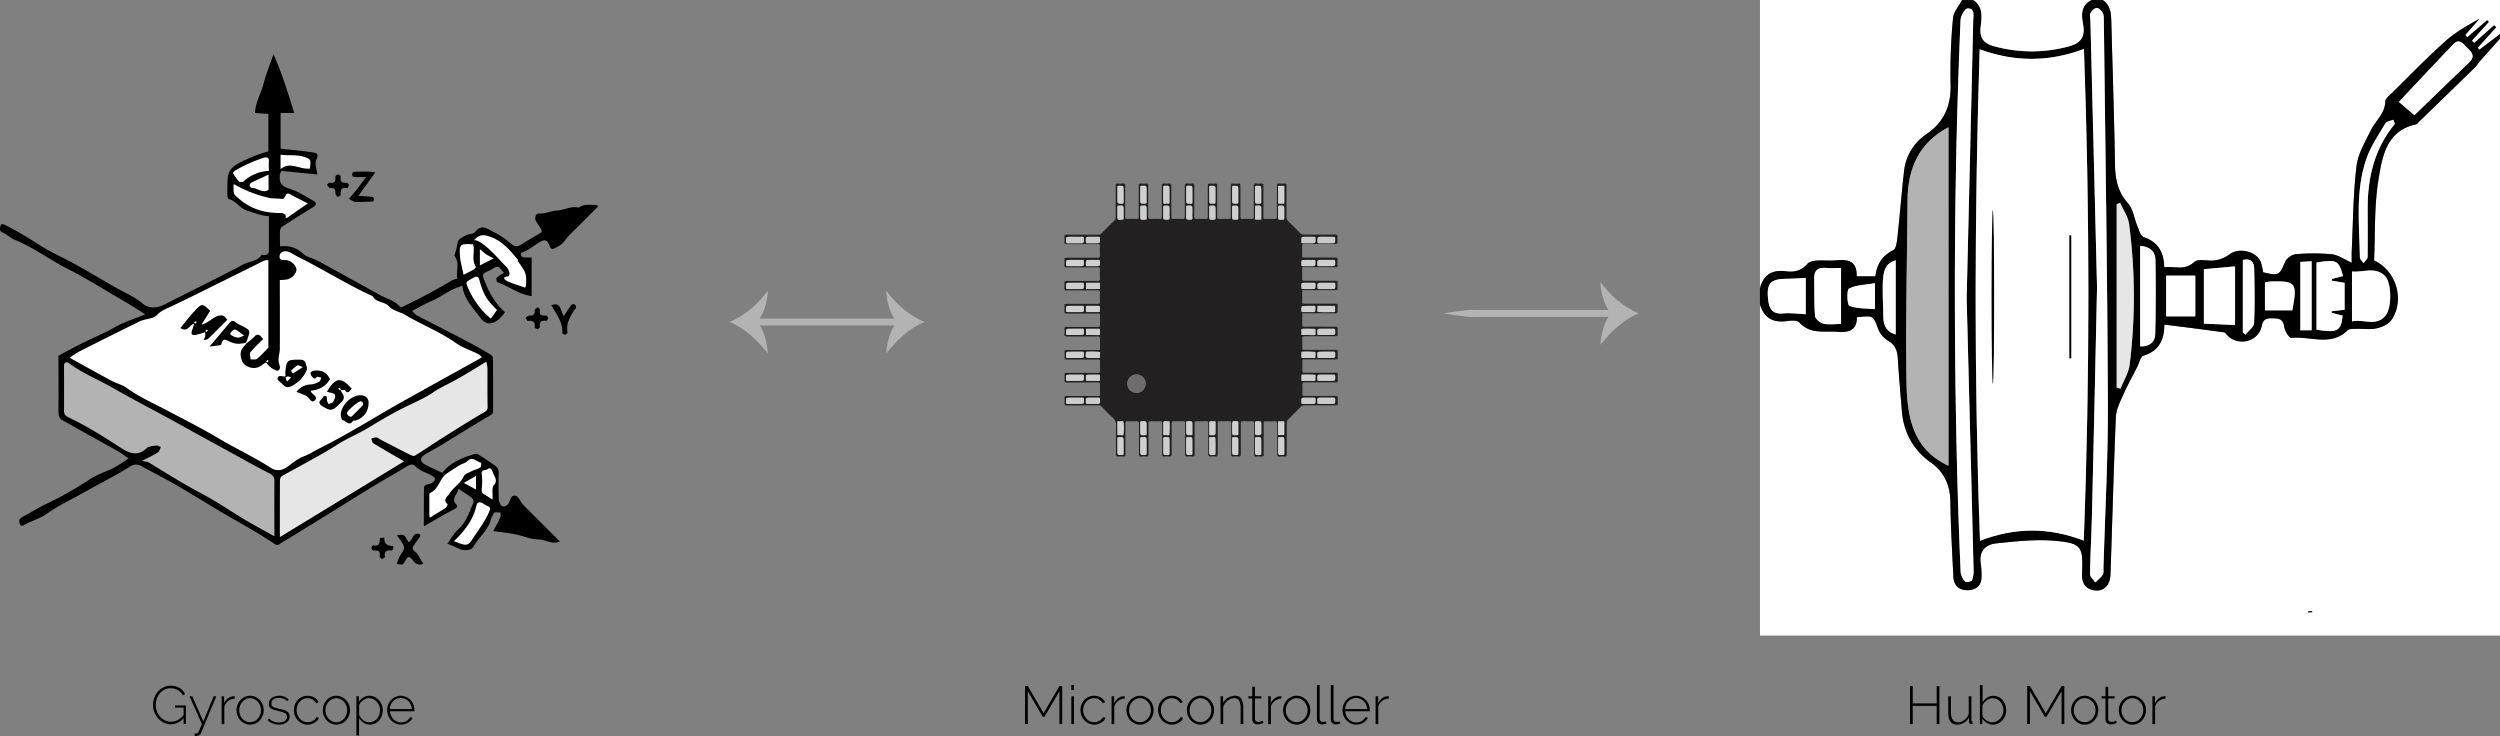 <svg id="Layer_1" data-name="Layer 1" xmlns="http://www.w3.org/2000/svg" viewBox="0 0 1449.24 426.66"><rect x="0" y="0" width="1449.24" height="426.66" fill="#808080" stroke="none"/><defs><style>.cls-1{fill:#fff;}.cls-2{fill:#b3b3b3;}.cls-3{fill:#e6e6e6;}.cls-4{fill:#232021;}.cls-5{fill:#6d6d6e;}.cls-6{fill:#c8c9cb;}.cls-7{fill:#cccecf;}.cls-8{fill:#cccdcf;}.cls-9{fill:#c9cacc;}.cls-10{fill:#cccccf;}.cls-11{fill:#cecfd0;}.cls-12{fill:#ced0d1;}.cls-13{fill:#cfcfd1;}.cls-14{fill:#cfd0d2;}.cls-15{fill:#d1d2d3;}.cls-16{fill:#cbccce;}.cls-17{fill:#cdced0;}</style></defs><title>uniwheel-how-it-works</title><path d="M352.76,388.59c-.34,3.49-4.67,5.71-1,9.36.92.92,0,1.85-1.5,2.63-5.72,2.89-11.21,6.27-17.49,9.87,0-7.91,0-15.32.09-22.72,0-.58,1.2-1.6,1.88-1.63,2.27-.1,4.79-1.89,4.38-3.58-.12-.53-.94-.94-1.52-1.3-3.16-2-7-2.72-9.72-5.62-1.43-1.53-3.09-1-4.9.07-6.37,3.92-12.92,7.53-19.31,11.41-9,5.46-17.88,11.06-26.82,16.59L253.2,418.24a34.27,34.27,0,0,0-3.84,2.31c-1.28,1.05-2.08.76-3.37-.09-7.68-5.14-15.68-9.74-23.72-14.29C211.4,400,200.88,393.28,190.09,387c-6.86-4-14-7.58-20.93-11.39a6,6,0,0,0-6.52.05c-8.21,5.19-16.91,9.5-25.35,14.26-7.81,4.41-16,8.21-23.36,13.41-3.59,2.52-8.05,3.76-12,5.86-1.28.68-2.57,1.58-3.21.1-.47-1.09-1.08-3,.94-4.05,4.61-2.45,9-5.29,13.72-7.55a212.75,212.75,0,0,0,26-14.67c4.26-2.85,9.42-4.32,14-6.68a97.7,97.7,0,0,0,8.23-5.32c-2.37-1.59-4.1-2.92-6-4C144.9,361,134,354.94,123.17,348.88c-2.19-1.23-2.22-3.28-2.21-5.51.09-10.68,0-21.36,0-31.84,5.64-3,11.05-6,16.64-8.65,5.38-2.55,10.81-4.87,16-7.84s11.33-4.87,17.69-7.51c-4.32-2.69-8-5.15-11.86-7.36-11-6.35-21.8-13.22-33.07-18.95-10.42-5.31-19.81-12.41-30.68-16.85-2.51-1-4.56-3.17-7.07-4.24-2.3-1-1.53-2.83-1.21-3.93.44-1.52,1.75-.92,3.1-.23a205,205,0,0,1,19.37,11.34A129.77,129.77,0,0,0,123,254.46c10.87,5.51,21.23,11.94,31.83,17.93,4.94,2.79,10.36,5,14.87,8.86,3.66,3.14,8.38,2.8,12.85.52,15.22-7.75,30.58-15.24,45.69-23.22,3.51-1.85,8.13-1.67,10.55-5.55,4.89,1,4.15-2.35,4.14-5.22,0-5.59,0-11.18,0-17.17-4.47-.07-8.32-2-12.34-3.12-4.51-1.29-6.55-5.71-10.87-6.78-.42-.1-.78-1.27-.82-2-.1-2.13,0-4.28,0-6.41,0-8.42,2-10.39,10.2-14.18a82,82,0,0,1,13.56-5.06V171.37l-7.74-.57c.15-6.15,3.5-11.34,4.94-17,1.39-5.5,3.59-10.79,5.74-17.08,5,11.31,8.47,22.5,12,34.1h-7.85v20.7c6.07.67,12.23,1.21,18.33,2.1,2.05.29,4.26.71,2.36,4.29-1.06,2,.25,5.27.54,8.55l-20.69-2.06a8,8,0,0,0-.91,1.81c-.55,4.17.22,6.95,5.16,8.39s9.39,4.42,13.93,6.95c2.48,1.38,2.18,2.58-.3,4.1q-9,5.49-17.78,11.27a3.68,3.68,0,0,0-1,2.62c-.13,2.64,0,5.29,0,8.58,5.19-.53,9.57.63,13.45,4.32,2.2,2.09,5.82,2.6,8.63,4.14,12,6.54,23.94,13.2,35.91,19.8,3.7,2.05,8,3,11.05,6.24,1.16,1.25,2,.5,3.34-.12,9.43-4.48,18.59-9.44,27.55-14.79a13.63,13.63,0,0,1,2.87-.78c-1-4.32,1.73-9.07-1.73-13.34a54,54,0,0,0,2-8c.28-1.53,2.85-2.85,4.62-3.81s4.53-.71,5.48-2c3.7-5,7.34-1.54,10.56-.05a46.76,46.76,0,0,1,10,6.74c2.14,1.78,3.73,2.23,6.14.62,3.73-2.5,7.69-4.65,11.51-7a1.62,1.62,0,0,0,.18-1.52c-.85-1.53-1.8-3-2.8-4.45-1.55-2.21-.72-5.27,1.71-5.06,3.54.29,6.51-1.61,9.78-1.68,4.41-.09,8.43-2.85,13-1.69,3-2.36,6.44-1.5,9.76-1.57.44,0,.89.4,1.55.72-5.49,5.48-10.86,11-16.38,16.31-2.27,2.2-3.6,5.16-6.61,6.85-3.61,2-4.33,2.65-5.71-1.11-1.11-3.05-3.23-2.26-4.2-1.78-4,2-7.28,5.29-11.67,6.71-.26.09-.52,1.06-.35,1.37.32.55.92,1.25,1.48,1.32a41.13,41.13,0,0,0,4.74.06v22.38c-7.47-.92-13.16-5.73-19.81-8a2.73,2.73,0,0,1-.52-2.52,11.44,11.44,0,0,1,3-2.19c.42-.27.87-.48,1.36-.74a12.22,12.22,0,0,1-1.55-1.69c-1.32-2.13-2.81-2.36-4.8-.82a24.31,24.31,0,0,1-3.31,1.65c-3.24,1.76-3,1.88-1.58,5.65,2.59,6.71,6,12.81,11.74,18a25.63,25.63,0,0,1-2.88,3.57c-4.4,3.82-8.13,4.1-11.44-.45-3.93-5.39-9.08-10.27-10.2-17.37-.3-1.87-.9-.71-1.88-.42-5.83,1.7-10.41,5.76-15.91,8.08-3.88,1.63-7.55,3.79-11.53,5.84,1.17,1.13,1.81,2.1,2.72,2.57,9.88,5.16,19.83,10.19,29.71,15.36,4.41,2.31,8.71,4.81,13,7.33a3.15,3.15,0,0,1,1.47,2.13c.1,10.15.06,20.31.07,30.47,0,1.31-.26,1.92-1.76,2.78-9.74,5.62-19.25,11.65-28.86,17.5-3,1.81-6.08,3.41-9.05,5.22-2.72,1.66-2.81,4-.08,5.51,3.24,1.81,6.68,3.26,10.38,5,4-5.36,10.13-8.23,16.71-10.28,1.2-.37,2.83-1,3.68-.55,3.49,2,6.77,4.36,10.09,6.65a5,5,0,0,1,2.15,4.73c-.18,4.54-.11,9.09,0,13.63a9,9,0,0,0,.76,3.68c1,2.09,2.77,2.1,4.42.54s1.36-6,4.82-5c1.7.45,2.6,3.49,4.15,5.08,6.93,7.06,14,14,21.25,21.3-4.53,2.18-8.4-1.21-12.57-1.19-4.36,0-8.7-2.05-13.11-2.92-4.23-.83-8.52-1.27-12.89-1.9,1.52-2.89,3-5.43,4.16-8.08.34-.74,0-1.8,0-2.71-1.26.06-3.06-.36-3.66.3a13.17,13.17,0,0,0-2.12,4.68c-2,5.93-7.06,9.78-10,15.09-1.14,2.06-5.38,2.2-8.13,1-2-.91-4-1.77-6.82-3,2.18-3,3.74-6,6.11-8.09,4.82-4.25,6.51-10.11,8.92-15.61a2.86,2.86,0,0,0-.73-2.63C358.26,392.13,355.7,390.56,352.76,388.59Z" transform="translate(-87.07 -105.32)"/><path d="M332.38,432.08c-2.11,1-3.85.56-5.4-1.27-2.9-3.43-3.26-3.57-5.34.25-1.38,2.52-2.87,1.29-4.61,1.15.5-1.32.9-2.62,1.47-3.84.95-2,3.1-4.16,2.76-5.86-.49-2.51-2.71-4.69-4.11-6.87,4.23-.67,4.23-.67,6.66,3.95,2.73-.8,2.21-6.14,6.57-4.63.13.33.52.86.39,1.05-1.25,1.89-2.63,3.68-3.88,5.56-1.87,2.81,1.32,3.39,2.26,5Z" transform="translate(-87.07 -105.32)"/><path d="M299.2,208c-2.8,0-4.9.09-7-.08-.43,0-1.11-1-1.09-1.6s.81-1.47,1.24-1.46c3.85.08,7.75-.5,12.27.43-3.37,4.65-6.3,8.68-9.81,13.5,3.47.26,6,.42,8.44.7.25,0,.55.84.56,1.29s-.28,1.31-.48,1.32c-3.41.17-6.82.39-10.23.25-1.12,0-2.2-1-3.74-1.82,1.77-2.1,3.37-3.89,4.86-5.78S297.27,210.6,299.2,208Z" transform="translate(-87.07 -105.32)"/><path d="M406.66,282.21c5.82-2,5.13,3.21,7.25,6.31,1.46-2.21,2.7-4.26,4.14-6.15a1.6,1.6,0,0,1,2.85,1.4c-.12.67-1,1.17-1.34,1.83-2.13,3.77-4.46,7.47-3.46,12.17a2,2,0,0,1-1.17,1.53c-.6.11-1.9-.53-1.89-.78C413.48,292.12,409.59,287.38,406.66,282.21Z" transform="translate(-87.07 -105.32)"/><path d="M282.82,219.53c-.46-.68-1.37-1.42-1.32-2.07.18-2.4-.6-3.38-3.1-3.18-.55,0-1.19-1.15-1.8-1.78.52-.44,1.12-1.34,1.53-1.26,3.31.66,3.54-1.19,3.37-3.69,0-.36,1-1.12,1.58-1.1s1.52.86,1.47,1.23c-.39,2.81.52,4,3.49,3.56.38-.06,1.27.89,1.3,1.4s-.76,1.7-1,1.65c-3.54-.63-4,1.3-3.75,4.1C284.59,218.61,283.78,218.92,282.82,219.53Z" transform="translate(-87.07 -105.32)"/><path d="M391.76,289.57c.68-.46,1.42-1.37,2.08-1.32,2.39.18,3.37-.6,3.17-3.1,0-.55,1.15-1.19,1.78-1.8.44.52,1.34,1.12,1.26,1.53-.66,3.31,1.19,3.54,3.69,3.37.36,0,1.12,1,1.1,1.58s-.86,1.52-1.23,1.47c-2.81-.39-4,.52-3.56,3.5.06.37-.88,1.26-1.4,1.29s-1.7-.76-1.65-1c.64-3.54-1.3-4-4.1-3.75C392.68,291.34,392.37,290.53,391.76,289.57Z" transform="translate(-87.07 -105.32)"/><path d="M315.21,422.77c-.27.49-.68,1.69-1,1.66-2.95-.31-4.6.46-4,3.85,0,.25-1.15,1-1.71,1s-1.41-1-1.34-1.36c.57-3.15-1-3.72-3.63-3.44-.36,0-1.17-1-1.17-1.52s.87-1.59,1.17-1.53c3.8.79,3.62-1.72,3.76-4.18a14.93,14.93,0,0,1,2.62-.28c-.41,3.69,1.82,4.72,4.91,4.93C314.93,421.87,315,422.29,315.21,422.77Z" transform="translate(-87.07 -105.32)"/><path class="cls-1" d="M241.31,315.44a20.73,20.73,0,0,0,3.05,3.15c1.2.8,3.24,2,4,1.49,1.77-1.09.67-2.91.3-4.73-.49-2.46.61-5.19.62-7.81.09-13.09,0-26.19,0-39.87a35.53,35.53,0,0,0,4.33-.39c2.79-.57,5.46-3.63,5.3-5.84s-3-5-5.82-5.3c-2.11-.22-4.61.49-3.81-3.13.34-1.55,2.8-2.57,5.12-1.68,2.07.79,3.92,2.14,5.92,3.14,14.43,7.18,28.07,15.87,42.77,22.54,1.93,3.92,6.88,2.88,9.65,6.05,2.09,2.41,6.15,3,9.12,4.75,9.61,5.74,20.15,9.76,29.37,16.28,4,2.82,8.85,4.36,13.28,6.57a8.74,8.74,0,0,1,1.88,1.78c-.76.46-1.51,1-2.29,1.39-13.7,7.55-27.37,15.17-41,22.75-8.9,4.94-17.77,10.23-26.59,15.38-7.87,4.58-15.91,9.13-24.13,13.22-3.11,1.54-6,3.51-9.27,4.71-3.43,1.28-6.08,3.54-8.89,5.64-3.3,2.48-6.63,3.29-10.35.88-9.82-6.38-20.53-11.2-30.57-17.25-8.88-5.34-18.28-10-27.45-14.9-8.54-4.59-17.5-8.41-25.45-14.13-2.55-1.84-5.88-2.56-8.7-4.08-8.08-4.35-16.09-8.84-24.21-13.33a53.77,53.77,0,0,1,5.49-3.61c11.7-5.92,23.43-11.8,35.22-17.54,2-1,4.33-1.14,6.46-1.83a7.59,7.59,0,0,0,3.28-1.68c2.31-2.55,5.37-3.68,8.35-5.08,7.38-3.49,14.69-7.12,22-10.74,10.65-5.27,21.27-10.58,31.93-15.83a8.11,8.11,0,0,1,2.42-.27v50.74c-2,2-4.16,4.44-6.63,6.47-.79.64-2.44.24-3.7.31,0-1.44-.71-3.38,0-4.25a93.41,93.41,0,0,1,7.29-7.49c-1.47-1.83-2.72-4.07-5.34-1.15a38.32,38.32,0,0,1-4.23,3.52c-2-3.32-1.67-8.62-7.55-8.48-1.81,0-3.26.57-3.82,2.19-.87,2.48,1.5,2.27,2.79,2.82,2.85,1.21,6.57.19,8.58,3.47-1,1.32-2.41,2.57-3.07,4.14-1.13,2.67.27,7.24,2.21,8.49,3.79,2.44,6.88,2.32,10.25-.36A15,15,0,0,1,241.31,315.44Z" transform="translate(-87.07 -105.32)"/><path class="cls-2" d="M169.37,372.48c4-2.05,6.71-3.26,9.21-4.87.9-.58,1.2-2.11,1.77-3.21-.94-.28-1.94-.91-2.82-.77-1.95.31-4.39.42-5.65,1.64-5.26,5.05-10.47,2.42-14.89-.43-9.66-6.22-19.29-12.41-29.7-17.31-1.73-.81-3.12-1.67-3.11-3.94.07-8.81,0-17.62,0-26.43a1.63,1.63,0,0,1,2.61-1.47c8,6,17.36,9.7,26,14.66,13.32,7.68,27.09,14.56,40.48,22.1,11.25,6.33,22.64,12.41,33.93,18.66,5.2,2.88,10.4,5.79,15.73,8.43,2.12,1,3.23,2.21,3.21,4.67-.08,10.63,0,21.25,0,32-5.91-3.3-11.52-6.29-17-9.54-8.36-5-16.38-10.6-25-15.13-10.6-5.6-20.71-11.94-30.9-18.19C172.68,373,171.84,373,169.37,372.48Z" transform="translate(-87.07 -105.32)"/><path class="cls-3" d="M321.3,372.76l-72,43.9c0-11.24,0-22.11.06-33a3.19,3.19,0,0,1,1.19-2.4c4.3-2.48,8.73-4.73,13-7.16,6.3-3.54,12.7-6.91,18.75-10.83s12.82-6.59,19-10.39c6.71-4.12,13.62-8.16,20.76-11.66,5.56-2.72,11.35-5.16,16.42-8.64,3.57-2.45,7.38-4.13,11.11-6.14C356.05,323,362.15,319.1,369,315a23.29,23.29,0,0,1,.65,3.64c.05,7.48-.08,15,.09,22.44.05,2.25-1,2.65-2.73,3.66-8.65,5-17.08,10.42-25.55,15.76-4.67,3-9.21,6.12-13.95,9-.68.41-2.23-.31-3.23-.81-5.53-2.77-11-5.64-16.53-8.47-.88-.46-1.71-1.25-2.62-1.36a8.14,8.14,0,0,0-2.83.76c.39.91.51,2.24,1.2,2.66C309.18,365.75,315,369.08,321.3,372.76Z" transform="translate(-87.07 -105.32)"/><path class="cls-1" d="M222.53,212a73.93,73.93,0,0,0,20,7.91c2.87.64,5.6.36,8.36.75.47.07,1.3-1.12,1.64-1.88.77-1.68,1.66-1.46,3-.69,3.23,1.78,6.56,3.39,10,5.15-3.78,2.63-7.54,5.15-11.21,7.82-2.44,1.77-1.26-.75-1.83-1.3a4.21,4.21,0,0,0-2.69-.94c-8.85,0-16.89-2-23.82-8C222.53,217.91,222.22,218.27,222.53,212Z" transform="translate(-87.07 -105.32)"/><path class="cls-1" d="M336.23,405.4a14,14,0,0,1-.27-1.55c0-4,0-8,0-12a1.2,1.2,0,0,1,.38-.64,2.21,2.21,0,0,1,.61-.42c4.68-2.45,5.12-8.46,9.42-11.23,2.51-1.61,5-3.26,7.58-4.8,1.26-.75,3-1,3.92-2,3.23-3.33,5.52.45,8.23.85-.16.91,0,2.32-.52,2.63-1.67,1-3.63,1.48-5.38,2.37-1.54.78-3.7,1.51-4.29,2.84-1.9,4.27-6.18,6.41-8.34,10.13-.7,1.22-4.22,3.44-1,6a3.75,3.75,0,0,1-1.12,2.12C342.58,401.62,339.59,403.35,336.23,405.4Z" transform="translate(-87.07 -105.32)"/><path class="cls-1" d="M391.47,272.07c-3.41-1.2-6.91-2.23-10.21-3.72-1.09-.48-4-2.54.48-2.8.28,0,.82-1.38.67-2a7.17,7.17,0,0,0-1.58-3.29c-5.36-5.31-9.95-11.47-16.68-15.27a8.15,8.15,0,0,0-2.28-.45c3.17-3.36,5.3-3.47,9.73-1.84,6.89,2.53,11.24,7.88,15.68,13.21.13.15-.1.59,0,.77,4.94,7.09,4.95,7.09,4.77,13.82A5.62,5.62,0,0,1,391.47,272.07Z" transform="translate(-87.07 -105.32)"/><path class="cls-1" d="M350.24,419c6.31-6,11.16-12.35,13-20.58.51-2.22,2.16-2.47,4.19-1a14.78,14.78,0,0,0,2.6,1.4c1.66.75,1.23,1.63.66,3-2.39,5.81-6.29,10.68-9.65,15.87C358.34,422,357.24,421.93,350.24,419Z" transform="translate(-87.07 -105.32)"/><path class="cls-1" d="M375.18,285c-1.21,1.7-2.41,3.4-3.57,5.05a47.6,47.6,0,0,1-13.68-19c-.57-1.53-.69-2.1.42-2.86A23.92,23.92,0,0,1,362.2,266c1.31-.57,2.18-.44,2.7,1.42C367.65,277.26,369.71,279.52,375.18,285Z" transform="translate(-87.07 -105.32)"/><path class="cls-1" d="M242.92,204.41a22.76,22.76,0,0,0-14.64,6.05,2.73,2.73,0,0,1-2.6.16,27.32,27.32,0,0,1-3.53-4.91c-.12-.21.84-1.31,1.48-1.68a88.12,88.12,0,0,1,16.18-7.23c1.32-.43,3.34-.63,3.13,2.07C242.81,200.68,242.92,202.51,242.92,204.41Z" transform="translate(-87.07 -105.32)"/><path class="cls-1" d="M355.81,264.62c-.83-4.2-1.91-7.62-2.12-11.09-.41-6.73.18-7.08,7.63-6.57,1.28,4.2-1.17,8.88,1.6,12.94.14.2-.62,1.29-1.17,1.62C360.05,262.52,358.25,263.36,355.81,264.62Z" transform="translate(-87.07 -105.32)"/><path class="cls-1" d="M266.79,203c-6,.9-11.34-4.44-17.08.34V195c4.67.69,9.28-.31,14.21,1.4,2.77,1,3.27,1.63,3.06,3.95C266.91,201.11,266.87,201.87,266.79,203Z" transform="translate(-87.07 -105.32)"/><path class="cls-1" d="M372.58,394.93c-1.84-1.18-2.84-1.89-3.9-2.48-2.42-1.35-2.48-1.6-2.27-4.85a29.3,29.3,0,0,0-.06-7.13c-.58-3.14,2.25-2.29,3.4-3.21,1.81-1.43,2.72.9,3,1.85.67,2.39,3.3,4.51.54,7.63C372.06,388.11,372.81,391.21,372.58,394.93Z" transform="translate(-87.07 -105.32)"/><path class="cls-1" d="M242.75,206.53v8.84c-3.53,2.31-6.34-1.24-9.59-1.06-.47,0-1.33-.84-1.38-1.35a2.21,2.21,0,0,1,1-1.75C235.88,209.66,239.05,208.25,242.75,206.53Z" transform="translate(-87.07 -105.32)"/><path class="cls-1" d="M373.25,255.08l-8,4.09v-9.42c1.31,1.08,2.49,2.2,3.81,3.1A46.8,46.8,0,0,0,373.25,255.08Z" transform="translate(-87.07 -105.32)"/><path class="cls-1" d="M355.93,385.26l7.09-4.07v7.94Z" transform="translate(-87.07 -105.32)"/><path class="cls-1" d="M242.25,314c.18.19.52.45.49.51a8.31,8.31,0,0,1-.71,1l-.72-.72Z" transform="translate(-87.07 -105.32)"/><path d="M199.6,293c-2.68.46-3.6,5.21-7.95,2.48,2.73-3.31,5.36-6.84,8.35-10,4.2-4.46,4.32-4.35,8.9,0l-5,8c5.23-1.21,7.72-6.21,12.45-5.15.88.2,1.55,1.37,2.54,2.31-3.71,3.71-7.36,7.44-11.13,11.05-.61.58-1.78.58-2.69.85a13.73,13.73,0,0,0,.93-2.27,11.9,11.9,0,0,0,0-2.39,56.4,56.4,0,0,1-5.46,1.57c-2.35.44-2.93-.57-2-3C199,295.28,199.27,294.12,199.6,293Z" transform="translate(-87.07 -105.32)"/><path d="M208.52,306.27c4.5-5.34,8-9.5,11.51-13.67,1.24-1.48,2.38-1.73,3.91-.24a14,14,0,0,0,3.25,1.74c5.27,2.8,5.15,2.76,3,8.55-.41,1.11-.39,1.45-1.69,1.64-3.76.52-4.81.48-8-.78-1.92-.77-4.29-3-5.13,1.46C215.26,305.65,211.75,305.7,208.52,306.27Z" transform="translate(-87.07 -105.32)"/><path d="M284.6,346c.18-6.8,7.95-12.91,13.24-11.27a4,4,0,0,1,2.89,4.14,10.34,10.34,0,0,1-7.56,10.21c-.48.15-1.3,0-1.47.23-2.17,3.39-4.06-.16-6-.42C285.07,348.84,284.73,346.41,284.6,346Z" transform="translate(-87.07 -105.32)"/><path d="M252.54,323.44c0-1-.08-2.11,0-3.17.54-5.79,1.3-6.44,6.9-6.45,2.35,0,4.51-.29,5.12,3.05.22,1.19.84,1.92.15,3.35a18,18,0,0,1-7,8c-1.93,1.16-4.35,2.7-6.59.1-1.08-1.25-3.36-2.58-3.19-3.55C248.39,322.11,251,324,252.54,323.44Z" transform="translate(-87.07 -105.32)"/><path d="M276.61,332.37c5-8.56,8.36-8.61,14.38-1.64-1.19.92-2,3.43-4,.8-.3-.38-1.53,0-2.33,0a5.66,5.66,0,0,0,.57,1.36c1.77,2.28,1.44,4.27-.76,6a7.53,7.53,0,0,0-.56.57c-4,4.08-5.16,4.3-9.89,1.4-1.57-1-2.76-2.27-.62-4,.66-.54,1-1.95,1.55-2,2.12-.28,1.51,1.49,1.71,2.68a10.08,10.08,0,0,0,.81,2c.91-.38,2.23-.52,2.63-1.21.74-1.24,1.6-3.09,1.14-4.14S278.67,333.1,276.61,332.37Z" transform="translate(-87.07 -105.32)"/><path d="M267.2,331.81c.26,2.34,4.88,3.23,2.35,5.62-2.14,2-3.14-1.76-4.85-2.58s-3.63-1.52-5.81-2.41a10.86,10.86,0,0,1,8.37-4.25,12.26,12.26,0,0,0,4.89-1.6c.64-.34.82-1.55,1.21-2.36-.91-.14-2.34-.7-2.64-.34-1.37,1.68-2.14.56-2.88-.42a3.09,3.09,0,0,1-.77-2c.09-.48,1-1.06,1.6-1.16,4.29-.73,7.69.48,9.71,4.88C275.82,329.37,272,331.38,267.2,331.81Z" transform="translate(-87.07 -105.32)"/><path class="cls-1" d="M207,296.32c.19.18.53.45.5.51a9.13,9.13,0,0,1-.71,1l-.72-.71Z" transform="translate(-87.07 -105.32)"/><path class="cls-1" d="M200.54,291.51c.18.18.52.44.49.5a7.3,7.3,0,0,1-.71,1l-.72-.72Z" transform="translate(-87.07 -105.32)"/><path class="cls-1" d="M228.63,299.82a24,24,0,0,1-3,1.16c-1.7.34-5.5-1.45-5.08-2.31.49-1,1.95-2.48,2.66-2.31C224.7,296.69,225.92,298,228.63,299.82Z" transform="translate(-87.07 -105.32)"/><path class="cls-1" d="M296.14,337.89c.42.25,1,.41,1.22.78a1.68,1.68,0,0,1,.06,1.49c-2.13,2.29-4.33,4.53-6.6,6.69-.23.21-1.19-.09-1.6-.42s-1.06-1.1-1-1.62C288.35,343.33,294.47,338.15,296.14,337.89Z" transform="translate(-87.07 -105.32)"/><path class="cls-1" d="M262.67,318.08c-3.08,2-4.41,2.92-5.8,3.7a6.16,6.16,0,0,1-1.06-1.5,21.78,21.78,0,0,1,3.64-3.16C259.85,316.86,260.81,317.49,262.67,318.08Z" transform="translate(-87.07 -105.32)"/><path class="cls-1" d="M255.82,324.19l-2.33,2.33a11.93,11.93,0,0,1-.87-2.33c0-.14.92-.68,1.42-.68A5.69,5.69,0,0,1,255.82,324.19Z" transform="translate(-87.07 -105.32)"/><path class="cls-1" d="M283.91,331.48l-.74-1c.34-.1.89-.37,1-.27a4.72,4.72,0,0,1,.49,1.22Z" transform="translate(-87.07 -105.32)"/><path class="cls-1" d="M1536.32,127.69V473.78h-429V281.65c2.34,8.08,7.75,10.93,15.91,9.72,2.28-.34,5.74-.5,6.93.82,6.28,7,14.4,4.82,22.08,5.43,6.64.52,11.31-.84,11.29-8.44,9.66-1.06,9.41-1,12.33,6.77a14.1,14.1,0,0,0,5.66,6.78c4.24,2.43,5.45,5.77,5.73,10.24.61,10,1.52,20.09,2.32,30.13,1,12.74,6.4,22.9,17,30.45,7.59,5.42,11.06,13,11.17,22.61.17,14.46,1,28.91,1.71,43.36.25,5.36,3.52,8.07,8.58,7.88s8-3.13,7.75-8.56a49.18,49.18,0,0,0-.39-6.56c-1.36-7.26,2.58-11.34,8.85-12,11.45-1.2,23.13-2.53,34.49-1.47,15.15,1.41,16,3.41,15.34,18.69-.2,5,1.16,8.73,6.45,9.88,5.6,1.22,9.74-2.36,10-9,1.07-30.45,1.84-60.91,3.13-91.35.18-4.26,2.35-8.56,4.14-12.61,2.5-5.64,5.5-11.07,8.31-16.57,1.13-2.24,1.89-5.91,3.57-6.41,8.78-2.62,12-8.81,12.11-18,12,1.53,23.27,2.93,34.54,4.49.86.11,1.56,1.37,2.33,2.1,6.43,6.14,17.7,3.14,19.51-5.62.87-4.18,2.81-4.66,6.25-4.62s6.22.26,6.83,4.91c.32,2.4,3,6.59,4.15,6.46,10.85-1.21,22.8,5.17,32.57-4.38,1-1,3.3-.82,5-.88,3.94-.13,8,.54,11.8-.28,3.11-.68,6.9-2.31,8.59-4.76,7.87-11.36,3.2-28.31-10-34.64.68-15.25,0-31.2,2.51-46.63,2.15-13.27,4.41-28.37,21.77-32.26.74-.17,1.33-1.11,2-1.72q16-15.56,32.08-31.14c1.08-1.06,1.85-2.43,2.86-3.58C1528.41,136.5,1532.37,132.1,1536.32,127.69ZM1425.17,459.62l0,.7,2.24-.12,0-.58Z" transform="translate(-87.07 -105.32)"/><path class="cls-1" d="M1306,105.32h230.3v19.74l-12,9.1-1-1.17,10.76-11.93-1.19-1.11-11.66,10.36-1.3-1.43,9.89-10.95-1-.88-11.5,9.88-1.2-1.39,8.32-9.41c-7.21,4-14.19,8-20,13.21-10.74,9.66-20.83,20.06-31.13,30.2-1.39,1.36-3.48,3-3.51,4.55-.13,7-5.59,11.1-8.32,16.63-3.37,6.82-7.55,13.86-8.4,21.16-1.9,16.24-1.95,32.69-2.73,49.06-.1,2.24,0,4.49,0,6.65-4.41-1.95-7.9-4.52-11.61-4.91a113.43,113.43,0,0,0-21,0,8.61,8.61,0,0,0-6,4.37c-3.38,7.92-3.58,8.25-12.73,6.07a48,48,0,0,0-1.28-5.65c-2.28-6.53-13-9-18.31-4.67a18.36,18.36,0,0,1-8.24,3.4c-4.06.67-9.8-1.2-12.1.94-5.65,5.24-11.31,2.31-17.42,3.08-.19-8.92-3.65-14.73-12-17.51-1.74-.59-2.64-4.13-3.61-6.45-1.84-4.37-2.41-9.77-5.37-13.08-5.9-6.61-7.42-13.87-7.56-22.29-.48-27.61-1.4-55.21-2.14-82.81C1310.87,113.22,1310.68,108.4,1306,105.32Z" transform="translate(-87.07 -105.32)"/><path class="cls-1" d="M1107.32,272.44V105.32h117.12c-1.82,3.49-4.92,6.88-5.22,10.51a329,329,0,0,0-1.41,38.05c.4,12.51-3.57,22-13.94,29.19a29.31,29.31,0,0,0-13,21.23c-1.45,12.59-2.41,25.24-3.8,37.84-.32,2.9-.74,7.37-2.52,8.24-6.6,3.23-9.59,8.43-10.3,15.14h-10.92c.35-9-5.12-10-12.07-9.27-3.69.36-7.46-.13-11.16.15-1.84.15-4.24.63-5.3,1.88-3.39,4-7.65,5-12.39,4.32C1114.46,261.54,1109.33,264.52,1107.32,272.44Z" transform="translate(-87.07 -105.32)"/><path d="M1107.32,272.44c2-7.92,7.14-10.9,15.11-9.84,4.74.63,9-.3,12.39-4.32,1.06-1.25,3.46-1.73,5.3-1.88,3.7-.28,7.47.21,11.16-.15,7-.69,12.42.29,12.07,9.27h10.92c.71-6.71,3.7-11.91,10.3-15.14,1.78-.87,2.2-5.34,2.52-8.24,1.39-12.6,2.35-25.25,3.8-37.84a29.31,29.31,0,0,1,13-21.23c10.37-7.17,14.34-16.68,13.94-29.19a329,329,0,0,1,1.41-38c.3-3.63,3.4-7,5.22-10.51H1231c6.06,4.13,4.7,10.44,4.16,16.1-.58,6,2,9,7.31,10.54a81.47,81.47,0,0,0,44,.18c6.37-1.69,9.48-5.29,8.12-12.52-1-5.27-1.54-11.14,4.78-14.3H1306c4.66,3.08,4.85,7.9,5,12.76.74,27.6,1.66,55.2,2.14,82.81.14,8.42,1.66,15.68,7.56,22.29,3,3.31,3.53,8.71,5.37,13.08,1,2.32,1.87,5.86,3.61,6.45,8.31,2.78,11.77,8.59,12,17.51,6.11-.77,11.77,2.16,17.42-3.08,2.3-2.14,8-.27,12.1-.94a18.36,18.36,0,0,0,8.24-3.4c5.36-4.3,16-1.86,18.31,4.67a48,48,0,0,1,1.28,5.65c9.15,2.18,9.35,1.85,12.73-6.07a8.61,8.61,0,0,1,6-4.37,113.43,113.43,0,0,1,21,0c3.71.39,7.2,3,11.61,4.91,0-2.16-.09-4.41,0-6.65.78-16.37.83-32.82,2.73-49.06.85-7.3,5-14.34,8.4-21.16,2.73-5.53,8.19-9.6,8.32-16.63,0-1.55,2.12-3.19,3.51-4.55,10.3-10.14,20.39-20.54,31.13-30.2,5.82-5.23,12.8-9.17,20-13.21l-8.32,9.41,1.2,1.39,11.5-9.88,1,.88L1520,128.88l1.3,1.43L1532.93,120l1.19,1.11L1523.36,133l1,1.17,12-9.1v2.63c-4,4.41-7.91,8.81-11.83,13.24-1,1.15-1.78,2.52-2.86,3.58q-16,15.62-32.08,31.14c-.62.61-1.21,1.55-2,1.72-17.36,3.89-19.62,19-21.77,32.26-2.51,15.43-1.83,31.38-2.51,46.63,13.18,6.33,17.85,23.28,10,34.64-1.69,2.45-5.48,4.08-8.59,4.76-3.78.82-7.86.15-11.8.28-1.71.06-4-.11-5,.88-9.77,9.55-21.72,3.17-32.57,4.38-1.2.13-3.83-4.06-4.15-6.46-.61-4.65-3.25-4.87-6.83-4.91s-5.38.44-6.25,4.62c-1.81,8.76-13.08,11.76-19.51,5.62-.77-.73-1.47-2-2.33-2.1-11.27-1.56-22.55-3-34.54-4.49-.1,9.17-3.33,15.36-12.11,18-1.68.5-2.44,4.17-3.57,6.41-2.81,5.5-5.81,10.93-8.31,16.57-1.79,4.05-4,8.35-4.14,12.61-1.29,30.44-2.06,60.9-3.13,91.35-.23,6.61-4.37,10.19-10,9-5.29-1.15-6.65-4.9-6.45-9.88.63-15.28-.19-17.28-15.34-18.69-11.36-1.06-23,.27-34.49,1.47-6.27.67-10.21,4.75-8.85,12a49.18,49.18,0,0,1,.39,6.56c.26,5.43-2.65,8.38-7.75,8.56s-8.33-2.52-8.58-7.88c-.66-14.45-1.54-28.9-1.71-43.36-.11-9.57-3.58-17.19-11.17-22.61-10.57-7.55-16-17.71-17-30.45-.8-10-1.71-20.08-2.32-30.13-.28-4.47-1.49-7.81-5.73-10.24a14.1,14.1,0,0,1-5.66-6.78c-2.92-7.74-2.67-7.83-12.33-6.77,0,7.6-4.65,9-11.29,8.44-7.68-.61-15.8,1.58-22.08-5.43-1.19-1.32-4.65-1.16-6.93-.82-8.16,1.21-13.57-1.64-15.91-9.72ZM1295,418.71c3.62-95.4,3.51-190.07.11-285-20.51,7.68-40.13,7.57-60.43.19-3,95.33-3.3,189.88.2,284.9C1255.18,411,1274.6,410.9,1295,418.71Zm-78.4-43.39V179.08c-17.27,9.1-23.6,24-23.74,42.42-.25,34.61-1.14,69.22-.64,103.82C1192.51,345.33,1194.92,365.33,1216.61,375.32Zm86.11-103.41c-1,46.42-1.92,88.92-2.91,131.41-.27,11.6-1,23.2-1.12,34.8,0,1.6,1.93,3.22,3,4.83,1.48-1.46,3.22-2.75,4.36-4.44.64-.94.35-2.55.39-3.86.93-31.75,2.71-63.51,2.59-95.26-.29-74.05-1.49-148.1-2.35-222.15,0-1.52,0-3.26-.64-4.5s-2.37-2.9-3.52-2.82-2.9,1.68-3.55,3-.1,3-.06,4.52C1300.19,170.24,1301.51,223,1302.72,271.91Zm-75.59,6.37c1.31-55,2.58-108.06,3.83-161.1.07-3,1.13-7-3.33-7-1.43,0-3.89,4.28-4,6.68-3.82,89-4.16,178-1.84,267q.7,26.63,1.9,53.24a9.61,9.61,0,0,0,2.7,5.39c.48.54,3.56-.07,3.87-.82a15.66,15.66,0,0,0,.9-6.27C1229.84,382.41,1228.45,329.37,1227.13,278.28Zm87,51.65,2.21.76c1.84-4.7,4.75-9.28,5.33-14.14a322.23,322.23,0,0,0-.35-81.33c-.58-4.27-3.4-8.23-5.18-12.34l-2,.82Zm172.58-157.82c10.59-10.23,21.21-20.53,31.91-30.77,3.59-3.45,1.07-6.1-1.27-8.27-2.13-2-4.45-5.94-8.07-2.17-10.69,11.16-21.22,22.47-31.6,33.49Zm-122,89.25v31.56l18.07.79v-34Zm85.87,30.26c6.74-1.55,14.31,3.44,19.65-3.67,3.53-4.69,3.33-18.85-.57-22.69-5.75-5.66-12.91-1.85-19.08-2.57Zm-20.58-34.17v39c12.14,1.92,14.22.85,15.14-8.16l-6.4-1.63.1-.91,7.46-.91V269.31l-7.41-1.25.07-1,6.41-1.67C1442.81,256.14,1441.8,255.67,1429.92,257.45Zm-102.22-9.59v58.32c5.22.12,8.6-2.34,8.72-7.13q.55-21.57.13-43.16C1336.46,250.9,1333.07,248.2,1327.7,247.86Zm-173.42,45.27V260.69c-3,0-5.59.22-8.15,0-4.75-.48-7.55.9-7.41,6.24.2,7.2-.11,14.42.49,21.57.15,1.68,2.88,4,4.79,4.47C1147.27,293.67,1150.83,293.13,1154.28,293.13Zm321.06-116c-.3-.81-.59-1.62-.88-2.42-1.57.64-3.9.84-4.59,2-3.89,6.51-8.3,12.94-10.84,20-6.76,18.77-4.32,38.42-4,57.81,0,1.12,1.36,2.21,2.09,3.31.84-1.21,2.38-2.42,2.4-3.64.18-9.62,0-19.23,0-28.85C1459.68,207.67,1463.73,191.19,1475.34,177.17Zm-132.58,87.94v23.62h16.9V265.11Zm-208.92,22.37V266.43c-4,.19-7.71.46-11.38.5-9.17.11-11.45,2.79-10.47,11.89.6,5.59,2.58,8.86,9,8.19C1125.05,286.6,1129.2,287.27,1133.84,287.48ZM1387.25,256v42.08l1.52,1.2c1.73-2.21,4.86-4.36,5-6.65.5-10.62.31-21.29.06-31.93C1393.71,256.68,1391.19,255,1387.25,256ZM1186,299.25V256.18c-7.18,2.5-8.17,6-7.26,27.94C1179,289.76,1177.62,296.64,1186,299.25Zm229.87-14c3.07-16,2.13-17.2-12.84-16.68a22.75,22.75,0,0,0-3,.48v16.2Zm11.21,11.53v-40l-6.55.38v39.61ZM1174,269.49c-5.61,1-10.88.95-15.06,3.09-1.42.73-1.12,9.51.21,10,4.43,1.75,9.67,1.43,14.85,1.93Z" transform="translate(-87.07 -105.32)"/><path class="cls-1" d="M1299.44,105.32c-6.32,3.16-5.77,9-4.78,14.3,1.36,7.23-1.75,10.83-8.12,12.52a81.47,81.47,0,0,1-44-.18c-5.32-1.53-7.89-4.52-7.31-10.54.54-5.66,1.9-12-4.16-16.1Z" transform="translate(-87.07 -105.32)"/><path d="M1425.17,459.62h2.24l0,.58-2.24.12Z" transform="translate(-87.07 -105.32)"/><path class="cls-1" d="M1295,418.71c-20.41-7.81-39.83-7.7-60.12.09-3.5-95-3.17-189.57-.2-284.9,20.3,7.38,39.92,7.49,60.43-.19C1298.52,228.64,1298.63,323.31,1295,418.71Zm-52.17-177h-1v71.42h1Zm44.89.15-1-.23V313h1Z" transform="translate(-87.07 -105.32)"/><path class="cls-2" d="M1216.61,375.32c-21.69-10-24.1-30-24.38-50-.5-34.6.39-69.21.64-103.82.14-18.38,6.47-33.32,23.74-42.42Z" transform="translate(-87.07 -105.32)"/><path class="cls-1" d="M1302.72,271.91c-1.21-48.88-2.53-101.67-3.84-154.45,0-1.53-.53-3.29.06-4.52s2.27-2.94,3.55-3,2.8,1.55,3.52,2.82.62,3,.64,4.5c.86,74.05,2.06,148.1,2.35,222.15.12,31.75-1.66,63.51-2.59,95.26,0,1.31.25,2.92-.39,3.86-1.14,1.69-2.88,3-4.36,4.44-1-1.61-3-3.23-3-4.83.16-11.6.85-23.2,1.12-34.8C1300.8,360.83,1301.7,318.33,1302.72,271.91Z" transform="translate(-87.07 -105.32)"/><path class="cls-1" d="M1227.13,278.28c1.32,51.09,2.71,104.13,4,157.16a15.66,15.66,0,0,1-.9,6.27c-.31.75-3.39,1.36-3.87.82a9.61,9.61,0,0,1-2.7-5.39q-1.17-26.61-1.9-53.24c-2.32-89-2-178,1.84-267,.11-2.4,2.57-6.64,4-6.68,4.46-.09,3.4,4,3.33,7C1229.71,170.22,1228.44,223.25,1227.13,278.28Z" transform="translate(-87.07 -105.32)"/><path class="cls-3" d="M1314.1,329.93V223.7l2-.82c1.78,4.11,4.6,8.07,5.18,12.34a322.23,322.23,0,0,1,.35,81.33c-.58,4.86-3.49,9.44-5.33,14.14Z" transform="translate(-87.07 -105.32)"/><path class="cls-1" d="M1486.68,172.11l-9-7.72c10.38-11,20.91-22.33,31.6-33.49,3.62-3.77,5.94.2,8.07,2.17,2.34,2.17,4.86,4.82,1.27,8.27C1507.89,151.58,1497.27,161.88,1486.68,172.11Z" transform="translate(-87.07 -105.32)"/><path class="cls-1" d="M1364.63,261.36l18.07-1.61v34l-18.07-.79Z" transform="translate(-87.07 -105.32)"/><path class="cls-1" d="M1450.5,291.62V262.69c6.17.72,13.33-3.09,19.08,2.57,3.9,3.84,4.1,18,.57,22.69C1464.81,295.06,1457.24,290.07,1450.5,291.62Z" transform="translate(-87.07 -105.32)"/><path class="cls-1" d="M1429.92,257.45c11.88-1.78,12.89-1.31,15.37,7.9l-6.41,1.67-.07,1,7.41,1.25v15.57l-7.46.91-.1.91,6.4,1.63c-.92,9-3,10.08-15.14,8.16Z" transform="translate(-87.07 -105.32)"/><path class="cls-1" d="M1327.7,247.86c5.37.34,8.76,3,8.85,8q.4,21.57-.13,43.16c-.12,4.79-3.5,7.25-8.72,7.13Z" transform="translate(-87.07 -105.32)"/><path class="cls-1" d="M1154.28,293.13c-3.45,0-7,.54-10.28-.2-1.91-.43-4.64-2.79-4.79-4.47-.6-7.15-.29-14.37-.49-21.57-.14-5.34,2.66-6.72,7.41-6.24,2.56.26,5.17,0,8.15,0Z" transform="translate(-87.07 -105.32)"/><path class="cls-1" d="M1475.34,177.17c-11.61,14-15.66,30.5-15.76,48.22,0,9.62.13,19.23,0,28.85,0,1.22-1.56,2.43-2.4,3.64-.73-1.1-2.07-2.19-2.09-3.31-.33-19.39-2.77-39,4-57.81,2.54-7.06,7-13.49,10.84-20,.69-1.17,3-1.37,4.59-2C1474.75,175.55,1475,176.36,1475.34,177.17Z" transform="translate(-87.07 -105.32)"/><path class="cls-1" d="M1342.76,265.11h16.9v23.62h-16.9Z" transform="translate(-87.07 -105.32)"/><path class="cls-1" d="M1133.84,287.48c-4.64-.21-8.79-.88-12.83-.47-6.44.67-8.42-2.6-9-8.19-1-9.1,1.3-11.78,10.47-11.89,3.67,0,7.33-.31,11.38-.5Z" transform="translate(-87.07 -105.32)"/><path class="cls-1" d="M1387.25,256c3.94-1,6.46.65,6.55,4.7.25,10.64.44,21.31-.06,31.93-.11,2.29-3.24,4.44-5,6.65l-1.52-1.2Z" transform="translate(-87.07 -105.32)"/><path class="cls-1" d="M1186,299.25c-8.42-2.61-7-9.49-7.26-15.13-.91-21.9.08-25.44,7.26-27.94Z" transform="translate(-87.07 -105.32)"/><path class="cls-1" d="M1415.91,285.23h-15.85V269a22.75,22.75,0,0,1,3-.48C1418,268,1419,269.21,1415.91,285.23Z" transform="translate(-87.07 -105.32)"/><path class="cls-1" d="M1427.12,296.76h-6.55V257.15l6.55-.38Z" transform="translate(-87.07 -105.32)"/><path class="cls-1" d="M1174,269.49v15.06c-5.18-.5-10.42-.18-14.85-1.93-1.33-.53-1.63-9.31-.21-10C1163.11,270.44,1168.38,270.45,1174,269.49Z" transform="translate(-87.07 -105.32)"/><ellipse cx="1155.24" cy="172.13" rx="0.74" ry="50.5"/><path d="M1287.73,241.89V313h-1V241.66Z" transform="translate(-87.07 -105.32)"/><path class="cls-4" d="M714.67,340.33c-3.08,0-6.16,0-9.24,0-1,0-1.34-.33-1.26-1.31a20,20,0,0,0,0-3c-.06-.93.31-1.15,1.18-1.14,6,0,12.08,0,18.12,0,1,0,1.35-.21,1.3-1.25-.08-1.75-.09-3.52,0-5.28,0-1-.23-1.37-1.32-1.36-6,.06-11.92,0-17.88.06-1.13,0-1.48-.32-1.39-1.42a20.31,20.31,0,0,0,0-3.12c0-.87.31-1.06,1.11-1.05,6,0,12,0,18,.05,1.28,0,1.55-.38,1.48-1.55-.09-1.67-.07-3.36,0-5,0-1-.28-1.23-1.22-1.22-6,0-12,0-18,0-1.17,0-1.45-.37-1.37-1.42a18.46,18.46,0,0,0,0-2.88c-.07-.95.26-1.23,1.21-1.23,5.93,0,11.85,0,17.77,0,1.59,0,1.59,0,1.59-1.65s-.05-3.36,0-5c0-.94-.24-1.22-1.2-1.21-6,0-12,0-18,0-1.11,0-1.49-.3-1.39-1.4a17.31,17.31,0,0,0,0-2.88c-.08-1,.27-1.24,1.22-1.24,5.2,0,10.4,0,15.6,0,1,0,1.92,0,2.88,0,.6,0,.87-.2.87-.83,0-2,0-4.08,0-6.12,0-.78-.4-.82-1-.82h-9.12c-3.08,0-6.16,0-9.24,0-1,0-1.32-.34-1.25-1.3a17.68,17.68,0,0,0,0-3c-.08-1,.26-1.3,1.27-1.29,6,0,11.92,0,17.88,0,1.18,0,1.51-.33,1.45-1.48-.1-1.71-.07-3.44,0-5.16,0-.94-.26-1.23-1.21-1.22-5.8,0-11.6,0-17.41,0-2.19,0-1.93.28-2-2,0-.72.06-1.45,0-2.16-.12-1.05.34-1.26,1.3-1.26,5.92,0,11.84,0,17.76,0,1.22,0,1.62-.29,1.54-1.53a49.34,49.34,0,0,1,0-5.16c0-.93-.23-1.22-1.2-1.21-6,0-12,0-18,0-1.12,0-1.48-.32-1.39-1.41a18.78,18.78,0,0,0,0-3c-.06-.9.26-1.17,1.16-1.16,6,0,12,0,18,0,1.18,0,1.5-.32,1.44-1.47-.1-1.75-.07-3.52,0-5.28,0-.92-.3-1.15-1.18-1.14-6,0-12,0-18,0-1.11,0-1.51-.3-1.41-1.42a18.33,18.33,0,0,0,0-2.87c-.06-.9.27-1.18,1.16-1.17,4.2,0,8.4,0,12.6,0,2,0,3.93,0,5.89,0a2.26,2.26,0,0,0,1.81-.72q3.79-3.84,7.64-7.63a2.18,2.18,0,0,0,.61-1.72c0-6.12,0-12.25,0-18.37,0-.9.18-1.3,1.17-1.22a20.31,20.31,0,0,0,3.12,0c1-.08,1.2.32,1.2,1.23,0,6,0,11.93,0,17.89,0,1.07.24,1.49,1.38,1.43,1.75-.09,3.52-.07,5.28,0,1,0,1.21-.32,1.2-1.25,0-6,0-12.08,0-18.12,0-.88.2-1.24,1.12-1.18a23.36,23.36,0,0,0,3.24,0c.92-.06,1.14.28,1.13,1.17,0,6,0,11.92,0,17.88,0,1.26.36,1.57,1.54,1.5a49.84,49.84,0,0,1,5,0c1,.05,1.36-.26,1.35-1.34,0-6,0-11.92,0-17.88,0-1.07.28-1.43,1.34-1.33a12.84,12.84,0,0,0,2.63,0c1.19-.12,1.59.23,1.57,1.5-.07,5.88,0,11.76,0,17.64,0,1.1.28,1.47,1.4,1.41a47.07,47.07,0,0,1,5,0c1.09.06,1.43-.28,1.42-1.39-.05-5.88,0-11.76-.06-17.64,0-1.25.35-1.65,1.55-1.52a13.7,13.7,0,0,0,2.64,0c1-.09,1.36.21,1.35,1.31-.06,5.92,0,11.84-.06,17.76,0,1.16.3,1.54,1.47,1.48,1.76-.09,3.52-.07,5.28,0,.92,0,1.14-.3,1.13-1.17,0-6,0-12,0-18,0-1,.21-1.46,1.31-1.36a18.78,18.78,0,0,0,3,0c.93-.07,1.14.29,1.13,1.17,0,6,0,11.92,0,17.88,0,1.13.25,1.57,1.45,1.5a49.34,49.34,0,0,1,5.16,0c1,0,1.29-.24,1.29-1.25,0-6,0-11.93,0-17.89,0-1,.18-1.54,1.35-1.42a15.82,15.82,0,0,0,3,0c.92-.07,1.22.19,1.22,1.18,0,6,0,12,0,18,0,1.15.35,1.42,1.41,1.37a47.07,47.07,0,0,1,5,0c1.11.06,1.35-.36,1.35-1.37,0-5.93,0-11.85,0-17.77,0-1.05.22-1.54,1.39-1.41a12,12,0,0,0,2.75,0c1.22-.14,1.45.38,1.44,1.48-.05,5.8,0,11.6,0,17.4,0,1.65,0,1.65,1.63,1.65s3.2-.06,4.8,0c1.07.05,1.43-.26,1.42-1.4-.06-5.92,0-11.84,0-17.76,0-1.07.24-1.52,1.39-1.39a13.77,13.77,0,0,0,2.87,0c1-.09,1.27.34,1.26,1.3,0,6,0,12,0,18a3.24,3.24,0,0,0,1.08,2.62c2.27,2.19,4.52,4.42,6.69,6.71a3.3,3.3,0,0,0,2.65,1c5.88,0,11.76,0,17.65-.05,1.19,0,1.67.28,1.51,1.54a11,11,0,0,0,0,2.63c.13,1.13-.38,1.31-1.37,1.31-5.8,0-11.6,0-17.4,0-1.74,0-1.75,0-1.75,1.74s.06,3.29,0,4.92c-.05,1,.3,1.21,1.22,1.21,6,0,12,0,18,0,1,0,1.44.23,1.33,1.32a17,17,0,0,0,0,3.11c.07.94-.29,1.13-1.16,1.13-5.88,0-11.76,0-17.64,0-2,0-1.72-.14-1.73,1.73,0,1.64,0,3.28,0,4.92-.05,1,.32,1.22,1.24,1.22,5.92,0,11.84,0,17.77,0,1.16,0,1.69.22,1.54,1.5a12.73,12.73,0,0,0,0,2.76c.09,1-.3,1.21-1.22,1.2-5.8,0-11.6,0-17.4,0-2.16,0-1.89-.12-1.9,1.84,0,1.6,0,3.2,0,4.8-.05,1,.33,1.2,1.25,1.19,6,0,11.92,0,17.88,0,1.19,0,1.54.36,1.42,1.49a12.13,12.13,0,0,0,0,2.76c.14,1.17-.37,1.35-1.41,1.35-5.84-.05-11.68,0-17.52,0-1.68,0-1.58-.34-1.59,1.61,0,1.6.06,3.2,0,4.8-.05,1,.25,1.37,1.34,1.36,6-.05,12,0,18,0,1,0,1.26.3,1.2,1.23a20.31,20.31,0,0,0,0,3.12c.1,1-.39,1.16-1.25,1.16-4.8,0-9.6,0-14.41,0-1.28,0-2.56.05-3.84,0-.79,0-1,.25-1,1,0,1.92,0,3.84,0,5.76,0,.94.34,1.14,1.2,1.13,6,0,12,0,18,0,1,0,1.45.23,1.35,1.32a16.59,16.59,0,0,0,0,3c.08,1-.32,1.22-1.24,1.22-5.88,0-11.76,0-17.64,0-1.64,0-1.64,0-1.64,1.6s0,3.36,0,5c0,.93.3,1.13,1.17,1.12,6,0,12,0,18,0,1.13,0,1.47.32,1.37,1.41a20.18,20.18,0,0,0,0,3.11c.05.87-.29,1.07-1.1,1.07-6,0-12,0-18,0-1.06,0-1.5.22-1.44,1.38.1,1.79.07,3.6,0,5.4,0,.84.27,1.09,1.1,1.08,6,0,12,0,18,0,1.17,0,1.55.34,1.43,1.48a14.14,14.14,0,0,0,0,2.76c.08,1-.26,1.22-1.22,1.22-6,0-12,0-18,0a3,3,0,0,0-2.42,1c-2.28,2.36-4.58,4.69-6.94,7a3.21,3.21,0,0,0-1,2.55c0,5.88,0,11.76,0,17.64,0,1.12-.24,1.63-1.45,1.51a13.3,13.3,0,0,0-2.75,0c-1.11.1-1.33-.36-1.32-1.38,0-5.88,0-11.76,0-17.64,0-1.06-.22-1.5-1.37-1.44-1.76.1-3.52.08-5.28,0-1,0-1.22.32-1.21,1.24,0,5.88,0,11.76,0,17.64,0,1.54,0,1.54-1.59,1.55-.84,0-1.68-.06-2.51,0-1.08.1-1.45-.24-1.44-1.38.06-5.84,0-11.68.06-17.52,0-1.21-.29-1.63-1.52-1.55-1.56.11-3.12,0-4.68,0s-1.58,0-1.58,1.53c0,5.84,0,11.68,0,17.52,0,1-.19,1.47-1.31,1.37a20.18,20.18,0,0,0-3.11,0c-.91.07-1.15-.26-1.14-1.16,0-5.8,0-11.6,0-17.4,0-.36,0-.72,0-1.08,0-.57-.2-.78-.77-.78q-3.12,0-6.24,0c-1,0-.84.63-.84,1.23,0,5.88,0,11.76,0,17.64,0,1.19-.26,1.7-1.51,1.55a11.18,11.18,0,0,0-2.52,0c-1.22.14-1.45-.38-1.44-1.49,0-5.88,0-11.77,0-17.65,0-1.11-.35-1.35-1.36-1.31-1.72.07-3.44.08-5.16,0-1.05,0-1.37.26-1.36,1.34,0,5.92,0,11.84,0,17.76,0,1.06-.27,1.43-1.34,1.34a21.66,21.66,0,0,0-3.12,0c-.85,0-1.07-.29-1.06-1.11,0-5.92,0-11.84,0-17.76,0-1.55,0-1.55-1.57-1.55s-3.36.05-5,0c-.95,0-1.23.28-1.22,1.22,0,5.92,0,11.84,0,17.76,0,1.16-.28,1.59-1.46,1.47a15.29,15.29,0,0,0-2.87,0c-1,.08-1.21-.31-1.2-1.24,0-5.92,0-11.84,0-17.76,0-1.19-.37-1.5-1.5-1.44-1.76.08-3.52.06-5.28,0-.89,0-1.15.25-1.14,1.16,0,6,0,12,0,18,0,1-.23,1.38-1.26,1.29a15.39,15.39,0,0,0-2.88,0c-1,.09-1.38-.25-1.37-1.33,0-5.88,0-11.76,0-17.64,0-1.16-.31-1.54-1.47-1.47a47.5,47.5,0,0,1-4.92,0c-1.12-.06-1.5.26-1.48,1.44.06,5.8,0,11.6,0,17.4,0,1.58,0,1.59-1.57,1.59-.92,0-1.85-.06-2.76,0s-1.15-.29-1.14-1.17c0-5.48-.09-11,.07-16.44a5.94,5.94,0,0,0-2.14-5.08c-2.18-1.94-4.17-4.09-6.21-6.17a2.42,2.42,0,0,0-1.91-.79c-3,0-6,0-9,0Zm36.49-12.51a5.29,5.29,0,0,0-10.58-.23,5.36,5.36,0,0,0,5.19,5.46A5.26,5.26,0,0,0,751.16,327.82ZM856,242.61h-2.52c-2.74,0-2.7,0-2.7,2.77,0,.85.32,1,1,1,2.2,0,4.4,0,6.6,0,2.71,0,2.69,0,2.66-2.72,0-.76-.18-1.07-1-1C858.7,242.66,857.34,242.61,856,242.61ZM818.22,363.9v-2.51c0-2.77,0-2.74-2.76-2.67-.7,0-.88.26-.87.9,0,2.28,0,4.55,0,6.82,0,2.7,0,2.66,2.73,2.63.79,0,.92-.3.9-1C818.19,366.69,818.22,365.3,818.22,363.9ZM765,218.28h0v-2.52c0-2.87,0-2.86-2.85-2.73-.56,0-.77.18-.77.75,0,2.95-.11,5.9.05,8.84.09,1.61,1.5.44,2.27.68.44.15,1.35.44,1.31-.72C765,221.15,765,219.71,765,218.28Zm26.64,0h0v-2.52c0-2.77,0-2.74-2.78-2.69-.71,0-.86.25-.85.9,0,2.23,0,4.47,0,6.7,0,2.86,0,2.84,2.82,2.74.62,0,.82-.2.8-.83C791.63,221.11,791.66,219.67,791.66,218.24ZM788,363.9v2.52c0,2.81,0,2.8,2.85,2.64.56,0,.78-.18.78-.76,0-2.95.15-5.93-.07-8.87-.11-1.54-1.61-.38-2.44-.65-.42-.15-1.2-.29-1.11.69,0,.23,0,.48,0,.72C788.05,361.43,788.05,362.66,788,363.9Zm30.18-145.65v-2.64c0-2.63,0-2.59-2.65-2.58-.85,0-1,.31-1,1.05,0,2.2,0,4.4,0,6.6,0,2.78,0,2.75,2.8,2.69.74,0,.85-.3.83-.92C818.2,221.05,818.22,219.65,818.22,218.25ZM761.41,363.91h0v2.51c0,2.71,0,2.68,2.69,2.65.74,0,1-.23.95-1,0-2.23,0-4.46,0-6.69,0-2.86,0-2.84-2.88-2.7-.58,0-.75.2-.74.76C761.43,361,761.41,362.43,761.41,363.91ZM710.23,246.34h2.51c2.74,0,2.71,0,2.67-2.8,0-.74-.21-.95-.95-.94-2.19.05-4.39,0-6.58,0-3,0-2.94,0-2.81,2.92,0,.64.24.83.85.81C707.35,246.31,708.79,246.33,710.23,246.34Zm0,26.55h2.51c2.77,0,2.74,0,2.67-2.77,0-.71-.25-.88-.9-.87-2.23,0-4.46,0-6.69,0-2.89,0-2.86,0-2.75,2.85,0,.66.27.8.85.79C707.36,272.87,708.79,272.89,710.23,272.89ZM856,269.26h-2.51c-2.76,0-2.73,0-2.68,2.78,0,.71.26.87.9.86,2.28,0,4.55,0,6.82,0,2.64,0,2.64,0,2.56-2.66a1.76,1.76,0,0,1,0-.23c.07-.6-.24-.76-.78-.75C858.82,269.27,857.39,269.26,856,269.26ZM710.26,299.52h2.52c2.7,0,2.67,0,2.64-2.71,0-.77-.27-.93-1-.92-2.24,0-4.48,0-6.72,0-2.72,0-2.68,0-2.66,2.72,0,.81.31.92,1,.91C707.45,299.5,708.85,299.52,710.26,299.52Zm145.57,0h2.63c2.72,0,2.7,0,2.6-2.75,0-.68-.24-.89-.91-.88-2.23,0-4.46,0-6.69,0-2.86,0-2.84,0-2.69,2.89,0,.57.19.76.75.75C853,299.52,854.39,299.54,855.83,299.53Zm-145.6,36.33h-2.51c-2.71,0-2.68,0-2.65,2.69,0,.74.24.95,1,.94,2.23,0,4.46,0,6.69,0,2.86,0,2.84,0,2.69-2.88,0-.56-.19-.76-.76-.74C713.18,335.88,711.7,335.86,710.23,335.86Zm145.62,3.61h2.63c2.64,0,2.6,0,2.59-2.66,0-.85-.34-1-1.06-1-2.19,0-4.39,0-6.58,0-2.85,0-2.83,0-2.66,2.9,0,.59.23.74.78.73C853,339.45,854.42,339.47,855.85,339.47Zm0-26.6h2.62c2.68,0,2.65,0,2.61-2.73,0-.75-.24-.95-1-.94-2.19,0-4.38,0-6.58,0-2.92,0-2.9,0-2.75,2.92,0,.56.18.76.75.75C853,312.84,854.39,312.87,855.83,312.87ZM738.42,218.31h0v-2.64c0-2.7,0-2.67-2.7-2.64-.81,0-.89.32-.88,1,0,2.23,0,4.47,0,6.71,0,2.71,0,2.68,2.69,2.64.8,0,.92-.31.9-1C738.39,221,738.42,219.67,738.42,218.31Zm9.64-.12v2.51c0,2.75,0,2.72,2.8,2.67.67,0,.89-.19.88-.88,0-2.24,0-4.48,0-6.71,0-2.88,0-2.86-2.85-2.75-.63,0-.83.22-.82.84C748.08,215.31,748.06,216.75,748.06,218.19Zm26.65-.12v2.64c0,2.7,0,2.66,2.68,2.66.77,0,.93-.24.91-1,0-2.24,0-4.48,0-6.72,0-2.79,0-2.77-2.8-2.67-.65,0-.8.25-.79.85C774.73,215.27,774.71,216.67,774.71,218.07Zm30.2.12v-2.52c0-2.71,0-2.68-2.71-2.64-.68,0-.89.2-.88.88,0,2.27,0,4.55,0,6.83,0,2.7,0,2.66,2.69,2.63.8,0,.92-.31.9-1C804.88,221,804.91,219.59,804.91,218.19Zm23.07,0h0c0,1.44,0,2.88,0,4.32,0,.3-.2.8.38.82.92,0,1.84,0,2.76,0,.49,0,.43-.38.43-.69q0-4.44,0-8.88c0-.26.09-.65-.29-.67a27.12,27.12,0,0,0-3,0c-.45,0-.28.51-.28.79C828,215.32,828,216.76,828,218.2ZM778.28,364h0v-2.64c0-2.77,0-2.75-2.81-2.64-.66,0-.79.26-.78.85,0,2.28,0,4.56,0,6.84,0,2.72,0,2.69,2.7,2.65.67,0,.92-.16.89-.86C778.25,366.8,778.28,365.4,778.28,364Zm77.55-104.4h2.63c2.69,0,2.67,0,2.6-2.74,0-.68-.22-.89-.9-.88-2.23,0-4.47,0-6.7,0-2.84,0-2.82,0-2.69,2.86,0,.57.17.76.75.75C853,259.58,854.39,259.6,855.83,259.6ZM738.41,363.87v-2.52c0-2.69,0-2.66-2.71-2.62-.67,0-.89.17-.88.86,0,2.27,0,4.55,0,6.83,0,2.73,0,2.71,2.7,2.64.66,0,.91-.18.89-.88C738.38,366.75,738.41,365.31,738.41,363.87Zm-28.19-51h2.51c2.7,0,2.67,0,2.68-2.66,0-.76-.17-1-1-1-2.2.06-4.4,0-6.6,0-2.88,0-2.86,0-2.75,2.85,0,.62.18.84.82.82C707.34,312.84,708.78,312.87,710.22,312.87Zm41.5,50.91h0v-2.39c0-2.76,0-2.74-2.8-2.67-.69,0-.88.22-.87.89,0,2.24,0,4.48,0,6.71,0,2.89,0,2.87,2.86,2.74.64,0,.82-.24.8-.84C751.7,366.74,751.72,365.26,751.72,363.78Zm-41.44-37.69h2.52c2.69,0,2.65,0,2.61-2.7,0-.81-.33-.89-1-.88-2.24,0-4.48,0-6.72,0-2.78,0-2.76,0-2.62,2.85,0,.58.2.75.76.73C707.32,326.08,708.8,326.09,710.28,326.09ZM828,363.94v2.51c0,2.72,0,2.69,2.73,2.61.71,0,.87-.26.86-.91,0-2.24,0-4.48,0-6.72,0-2.87,0-2.85-2.87-2.7-.6,0-.73.23-.72.77C828,361,828,362.46,828,363.94ZM710.22,259.6h2.52c2.74,0,2.72,0,2.67-2.76,0-.69-.21-.87-.88-.86-2.24,0-4.47,0-6.71,0-2.86,0-2.83,0-2.75,2.82,0,.65.25.8.84.79C707.35,259.58,708.79,259.6,710.22,259.6Zm145.63,66.5h2.64c2.65,0,2.62,0,2.57-2.68,0-.75-.27-.93-1-.92-2.2,0-4.4,0-6.59,0-2.88,0-2.86,0-2.72,2.85,0,.6.21.75.77.74C853,326.08,854.42,326.1,855.85,326.1Zm0-43.46c-1.44,0-2.88.05-4.32,0-.81,0-.91.44-.74,1,.28.86-.85,2.43.63,2.56,2.93.27,5.91.08,8.87.08.27,0,.65.07.67-.31a24.86,24.86,0,0,0,0-3c0-.43-.51-.27-.8-.27Zm-145.64,3.58h2.52c2.77,0,2.74,0,2.66-2.8,0-.65-.22-.8-.83-.79-2.27,0-4.55,0-6.83,0-2.81,0-2.78,0-2.67,2.78,0,.65.23.83.83.81C707.35,286.2,708.79,286.22,710.23,286.22Zm91.1,77.56v2.64c0,2.73,0,2.7,2.7,2.65.79,0,.91-.32.89-1,0-2.24,0-4.48,0-6.72,0-2.7,0-2.67-2.71-2.63-.66,0-.91.18-.88.87C801.37,361,801.33,362.39,801.33,363.78ZM720.56,246.34H722c2.88,0,2.86,0,2.71-2.92,0-.62-.23-.83-.85-.82-1.52,0-3,0-4.55,0-2.91,0-2.89,0-2.74,3,0,.57.18.78.76.76C718.41,246.31,719.49,246.34,720.56,246.34Zm125,0h1.32c2.92,0,2.9,0,2.78-2.93,0-.63-.22-.82-.83-.81-1.56,0-3.12,0-4.67,0-2.72,0-2.72,0-2.62,2.74a1.92,1.92,0,0,1,0,.24c-.06.59.24.76.79.75C843.35,246.32,844.43,246.33,845.51,246.33Zm-57.46-17.77h0v1.55c0,2.75,0,2.73,2.81,2.56.6,0,.84-.22.83-.85,0-1.51,0-3,0-4.54,0-2.86,0-2.83-2.82-2.75-.61,0-.84.17-.81.81C788.08,226.41,788.05,227.48,788.05,228.56Zm30.17,0h0v-1.43c0-2.75,0-2.73-2.8-2.63-.6,0-.84.17-.83.81,0,2.15,0,4.3,0,6.45,0,.3-.1.76.32.79a22.63,22.63,0,0,0,3,0c.43,0,.31-.49.31-.78C818.23,230.74,818.22,229.66,818.22,228.59Zm-97.71,44.3c1.12,0,2.24,0,3.35,0,.29,0,.76.12.78-.32a26.93,26.93,0,0,0,0-3c0-.36-.41-.31-.68-.31h-6.7c-.26,0-.63-.06-.64.34,0,1,0,2,0,3,0,.39.41.29.66.29Zm.08,40c1.12,0,2.24,0,3.35,0,1,0,.85-.67.72-1.13-.24-.84.82-2.31-.65-2.47a59.79,59.79,0,0,0-6.83-.07c-.36,0-.54.11-.6.54-.43,2.79-.17,3.12,2.57,3.12Zm124.95,0c1.11,0,2.23,0,3.34,0,.75,0,.83-.42.69-.89-.27-.92.76-2.48-.61-2.69a51.16,51.16,0,0,0-6.79-.11c-.65,0-.76.4-.67.85.2.93-.54,2,.47,2.81.12.1.39,0,.58,0Zm0,23h-1.43c-2.73,0-2.71,0-2.61,2.76,0,.67.23.91.9.89,1.51-.05,3,0,4.54,0,2.85,0,2.83,0,2.69-2.88,0-.56-.16-.78-.74-.76C847.74,335.88,846.63,335.85,845.51,335.85Zm.06-36.32h3.35c.4,0,.69-.05.67-.57,0-.84,0-1.67,0-2.51,0-.41-.19-.55-.58-.55-2.27,0-4.56-.15-6.81,0-1.51.14-.45,1.54-.67,2.33-.13.44-.36,1.3.7,1.24h3.34Zm-125,39.94H722c2.92,0,2.9,0,2.7-2.9,0-.59-.25-.74-.79-.73-1.55,0-3.11,0-4.66,0-2.86,0-2.84,0-2.68,2.88,0,.58.21.77.77.75C718.42,339.45,719.49,339.47,720.57,339.47Zm-.06-39.94c1.12,0,2.23,0,3.35,0,.29,0,.76.12.78-.32a26.93,26.93,0,0,0,0-3c0-.38-.4-.32-.67-.32h-6.69c-.26,0-.64-.07-.66.32,0,1,0,2,0,3,0,.39.41.29.67.29C718.36,299.54,719.44,299.53,720.51,299.53Zm27.55-71V230c0,2.93,0,2.91,2.93,2.68.59,0,.75-.27.74-.8,0-1.52,0-3,0-4.56,0-3,0-2.94-2.94-2.77-.57,0-.76.21-.74.78C748.09,226.38,748.06,227.47,748.06,228.55Zm17,.08V227.2c0-2.75,0-2.72-2.79-2.67-.72,0-.85.27-.84.9,0,1.71,0,3.42,0,5.13,0,2.11,0,2.05,2.17,2.12,1.11,0,1.61-.22,1.47-1.42A23.06,23.06,0,0,1,765,228.63Zm80.46,44.25h1.43c2.77,0,2.74,0,2.7-2.75,0-.8-.31-.91-1-.9-1.51.05-3,0-4.54,0-2.81,0-2.79,0-2.6,2.88,0,.57.21.77.77.75C843.32,272.86,844.4,272.88,845.48,272.88Zm-53.81,80.65h0c0-1.08,0-2.15,0-3.23,0-.47-.09-.85-.64-.74-1,.2-2.11-.53-3,.41-.06.06,0,.23,0,.35,0,2.16,0,4.32,0,6.47,0,.55.16.74.75.77,2.88.15,2.88.17,2.88-2.71Zm26.55,0v-1.44c0-2.69,0-2.67-2.74-2.59-.67,0-.9.2-.89.89,0,1.87.08,3.76,0,5.63-.06,1.16.2,1.6,1.47,1.53,2.16-.12,2.17,0,2.17-2.22Zm-56.82-.08h0c0,1.11,0,2.24,0,3.35,0,.73.4.85.9.7.89-.28,2.43.78,2.63-.57a48.44,48.44,0,0,0,.09-6.82c0-.71-.51-.67-.91-.58-.9.18-2-.55-2.69.45-.1.13,0,.39,0,.59ZM720.66,256h-1.44c-2.73,0-2.7,0-2.65,2.77,0,.72.26.86.91.84,1.51,0,3,0,4.55,0,2.79,0,2.77,0,2.67-2.79,0-.6-.16-.86-.81-.83C722.82,256,721.74,256,720.66,256Zm110.9-27.48V227.2c0-2.77,0-2.75-2.8-2.67-.63,0-.81.2-.79.82,0,1.56,0,3.12,0,4.68,0,2.86,0,2.85,2.84,2.64.58,0,.76-.24.75-.8C831.54,230.75,831.56,229.63,831.56,228.52Zm-26.65.1v-1.44c0-2.7,0-2.66-2.69-2.65-.79,0-.92.26-.9.95,0,1.6,0,3.2,0,4.81,0,2.38,0,2.35,2.38,2.38.89,0,1.33-.16,1.23-1.17A27.64,27.64,0,0,1,804.91,228.62Zm40.67,54H844c-2.59,0-2.57,0-2.55,2.57,0,.75.18,1.07,1,1,1.52-.06,3,0,4.56,0,2.61,0,2.59,0,2.58-2.64,0-.7-.13-1-.92-1C847.66,282.7,846.62,282.64,845.58,282.64Zm-67.29-54v-1.44c0-2.77,0-2.74-2.8-2.65-.64,0-.81.22-.79.83,0,1.64,0,3.28,0,4.92,0,2.4,0,2.36,2.38,2.39.88,0,1.33-.15,1.22-1.17A27.65,27.65,0,0,1,778.29,228.62Zm-57.65,54c-1.12,0-2.24,0-3.36,0-.5,0-.81.14-.68.67.24,1-.59,2.09.47,2.91,0,0,.08,0,.12,0,2.28,0,4.56,0,6.83,0,.68,0,.74-.42.65-.86-.18-.9.54-2-.44-2.71-.13-.1-.39,0-.59,0Zm17.77-54.13v-1.32c0-2.77,0-2.74-2.79-2.66-.66,0-.81.22-.8.83,0,1.56,0,3.12,0,4.68,0,2.86,0,2.85,2.84,2.62.56,0,.76-.22.74-.79C738.39,230.75,738.41,229.63,738.41,228.51ZM845.59,256h-1.43c-2.81,0-2.78,0-2.68,2.78,0,.74.31.84.93.83,1.55,0,3.11,0,4.67,0,2.53,0,2.5,0,2.53-2.55,0-.8-.14-1.15-1-1.07S846.59,256,845.59,256Zm-.14,70.1h0c1.16,0,2.32,0,3.48,0,.93,0,.75-.66.63-1.05-.27-.84.84-2.29-.61-2.46a57.58,57.58,0,0,0-6.83-.07c-.23,0-.56,0-.57.28a27.11,27.11,0,0,0,0,3c0,.43.49.3.79.3C843.38,326.11,844.42,326.1,845.45,326.1Zm-124.72-3.58h-1.44c-2.88,0-2.86,0-2.72,2.85,0,.6.22.74.77.74,2.2,0,4.4,0,6.6,0,.3,0,.71.1.72-.39,0-.92,0-1.84,0-2.76,0-.47-.38-.43-.7-.43Zm14.1,30.94c0,1.12,0,2.24,0,3.35,0,.71.35.88.87.72.89-.28,2.43.77,2.63-.56a24.58,24.58,0,0,0,0-6.8c-.2-1.44-1.73-.3-2.61-.6-.45-.15-1-.1-.89.66a3.85,3.85,0,0,1,0,.48C734.84,351.63,734.84,352.54,734.83,353.46Zm39.88.12v1.31c0,2.76,0,2.74,2.78,2.67.6,0,.83-.15.81-.8,0-1.55,0-3.11,0-4.66,0-2.7,0-2.69-2.75-2.58-.6,0-.87.18-.84.82C774.75,351.42,774.71,352.5,774.71,353.58Zm26.62-.05v1.31c0,2.87,0,2.87,2.84,2.7h.12c.45.06.64-.14.63-.61,0-2.23,0-4.47,0-6.7,0-.42-.1-.63-.58-.69-2.78-.4-3-.22-3,2.55Zm-53.27.05v1.32c0,2.83,0,2.81,2.91,2.66.57,0,.77-.2.76-.76,0-1.51,0-3,0-4.54,0-2.87,0-2.85-2.84-2.73-.61,0-.85.19-.83.83C748.09,351.43,748.06,352.51,748.06,353.58Zm83.49-.09c0-1.08,0-2.15,0-3.23,0-.26.09-.65-.3-.67-1,0-2,0-3,0-.4,0-.28.42-.28.67,0,2.19,0,4.39,0,6.58,0,.25-.12.65.28.67,1,0,2,0,3,0,.4,0,.29-.4.29-.66C831.56,355.72,831.56,354.61,831.55,353.49Z" transform="translate(-87.07 -105.32)"/><path class="cls-5" d="M751.16,327.82a5.26,5.26,0,0,1-5.39,5.23,5.36,5.36,0,0,1-5.19-5.46,5.29,5.29,0,0,1,10.58.23Z" transform="translate(-87.07 -105.32)"/><path class="cls-6" d="M856,242.61c1.36,0,2.72,0,4.08,0,.82,0,1,.27,1,1,0,2.72.05,2.72-2.66,2.72-2.2,0-4.4,0-6.6,0-.72,0-1-.12-1-1,0-2.77,0-2.77,2.7-2.77Z" transform="translate(-87.07 -105.32)"/><path class="cls-7" d="M818.22,363.9c0,1.4,0,2.79,0,4.19,0,.68-.11,1-.9,1-2.73,0-2.73.07-2.73-2.63,0-2.27,0-4.54,0-6.82,0-.64.17-.88.87-.9,2.76-.07,2.76-.1,2.76,2.67Z" transform="translate(-87.07 -105.32)"/><path class="cls-8" d="M765,218.28c0,1.43,0,2.87,0,4.3,0,1.16-.87.87-1.31.72-.77-.24-2.18.93-2.27-.68-.16-2.94,0-5.89-.05-8.84,0-.57.21-.72.77-.75,2.85-.13,2.85-.14,2.85,2.73v2.52Z" transform="translate(-87.07 -105.32)"/><path class="cls-8" d="M791.66,218.24c0,1.43,0,2.87,0,4.3,0,.63-.18.81-.8.83-2.83.1-2.83.12-2.82-2.74,0-2.23,0-4.47,0-6.7,0-.65.14-.89.85-.9,2.78-.05,2.78-.08,2.78,2.69v2.52Z" transform="translate(-87.07 -105.32)"/><path class="cls-8" d="M788.05,363.9v-3.71c0-.24,0-.49,0-.72-.09-1,.69-.84,1.11-.69.83.27,2.33-.89,2.44.65.22,2.94,0,5.92.07,8.87,0,.58-.22.73-.78.76-2.85.16-2.84.17-2.85-2.64C788,365.58,788,364.74,788.05,363.9Z" transform="translate(-87.07 -105.32)"/><path class="cls-7" d="M818.22,218.25c0,1.4,0,2.8,0,4.2,0,.62-.09.91-.83.92-2.8.06-2.8.09-2.8-2.69,0-2.2,0-4.4,0-6.6,0-.74.13-1.05,1-1.05,2.65,0,2.65-.05,2.65,2.58Z" transform="translate(-87.07 -105.32)"/><path class="cls-8" d="M761.41,363.91c0-1.48,0-3,0-4.43,0-.56.16-.73.74-.76,2.88-.14,2.88-.16,2.88,2.7,0,2.23,0,4.46,0,6.69,0,.73-.21.95-.95,1-2.69,0-2.69.06-2.69-2.65v-2.51Z" transform="translate(-87.07 -105.32)"/><path class="cls-9" d="M710.23,246.33c-1.44,0-2.88,0-4.31,0-.61,0-.82-.17-.85-.81-.13-2.92-.15-2.92,2.81-2.92,2.19,0,4.39,0,6.58,0,.74,0,.95.2.95.94,0,2.8.07,2.8-2.67,2.8Z" transform="translate(-87.07 -105.32)"/><path class="cls-8" d="M710.23,272.89c-1.44,0-2.87,0-4.31,0-.58,0-.82-.13-.85-.79-.11-2.85-.14-2.85,2.75-2.85,2.23,0,4.46,0,6.69,0,.65,0,.89.16.9.87.07,2.77.1,2.77-2.67,2.77Z" transform="translate(-87.07 -105.32)"/><path class="cls-10" d="M856,269.26c1.44,0,2.87,0,4.31,0,.54,0,.85.15.78.75a1.76,1.76,0,0,0,0,.23c.08,2.66.08,2.66-2.56,2.66-2.27,0-4.54,0-6.82,0-.64,0-.88-.15-.9-.86,0-2.78-.08-2.78,2.68-2.78Z" transform="translate(-87.07 -105.32)"/><path class="cls-7" d="M710.26,299.52c-1.41,0-2.81,0-4.2,0-.68,0-1-.1-1-.91,0-2.72-.06-2.72,2.66-2.72,2.24,0,4.48,0,6.72,0,.7,0,1,.15,1,.92,0,2.71.06,2.71-2.64,2.71h-2.52Z" transform="translate(-87.07 -105.32)"/><path class="cls-10" d="M855.83,299.53c-1.44,0-2.87,0-4.31,0-.56,0-.73-.18-.75-.75-.15-2.89-.17-2.89,2.69-2.89,2.23,0,4.46,0,6.69,0,.67,0,.89.2.91.88.1,2.75.12,2.75-2.6,2.75Z" transform="translate(-87.07 -105.32)"/><path class="cls-8" d="M710.23,335.86c1.47,0,2.95,0,4.42,0,.57,0,.73.18.76.74.15,2.88.17,2.88-2.69,2.88-2.23,0-4.46,0-6.69,0-.72,0-.95-.2-1-.94,0-2.7-.06-2.7,2.65-2.69Z" transform="translate(-87.07 -105.32)"/><path class="cls-10" d="M855.85,339.47c-1.43,0-2.87,0-4.3,0-.55,0-.75-.14-.78-.73-.17-2.9-.19-2.89,2.66-2.9,2.19,0,4.39,0,6.58,0,.72,0,1,.12,1.06,1,0,2.66,0,2.66-2.59,2.66Z" transform="translate(-87.07 -105.32)"/><path class="cls-11" d="M855.83,312.87c-1.44,0-2.87,0-4.31,0-.57,0-.72-.19-.75-.75-.15-2.92-.17-2.92,2.75-2.92,2.2,0,4.39,0,6.58,0,.72,0,.95.19,1,.94,0,2.73.07,2.73-2.61,2.73Z" transform="translate(-87.07 -105.32)"/><path class="cls-12" d="M738.42,218.31c0,1.36,0,2.72,0,4.07,0,.68-.1,1-.9,1-2.69,0-2.69.07-2.69-2.64,0-2.24,0-4.48,0-6.71,0-.67.07-1,.88-1,2.7,0,2.7-.06,2.7,2.64v2.64Z" transform="translate(-87.07 -105.32)"/><path class="cls-12" d="M748.06,218.19c0-1.44,0-2.88,0-4.32,0-.62.19-.81.82-.84,2.86-.11,2.85-.13,2.85,2.75,0,2.23,0,4.47,0,6.71,0,.69-.21.86-.88.88-2.8,0-2.8.08-2.8-2.67Z" transform="translate(-87.07 -105.32)"/><path class="cls-13" d="M774.71,218.07c0-1.4,0-2.8,0-4.19,0-.6.14-.83.79-.85,2.8-.1,2.8-.12,2.8,2.67,0,2.24,0,4.48,0,6.72,0,.71-.14,1-.91,1-2.68,0-2.68,0-2.68-2.66Z" transform="translate(-87.07 -105.32)"/><path class="cls-12" d="M804.91,218.19c0,1.4,0,2.79,0,4.19,0,.68-.1,1-.9,1-2.69,0-2.69.07-2.69-2.63,0-2.28,0-4.56,0-6.83,0-.68.2-.86.88-.88,2.71,0,2.71-.07,2.71,2.64Z" transform="translate(-87.07 -105.32)"/><path class="cls-12" d="M828,218.2c0-1.44,0-2.88,0-4.32,0-.28-.17-.76.28-.79a27.12,27.12,0,0,1,3,0c.38,0,.29.41.29.67q0,4.44,0,8.88c0,.31.06.69-.43.69-.92,0-1.84,0-2.76,0-.58,0-.38-.52-.38-.82,0-1.44,0-2.88,0-4.32Z" transform="translate(-87.07 -105.32)"/><path class="cls-13" d="M778.28,364c0,1.4,0,2.8,0,4.2,0,.7-.22.85-.89.86-2.7,0-2.7.07-2.7-2.65,0-2.28,0-4.56,0-6.84,0-.59.12-.82.78-.85,2.81-.11,2.81-.13,2.81,2.64V364Z" transform="translate(-87.07 -105.32)"/><path class="cls-14" d="M855.83,259.6c-1.44,0-2.88,0-4.31,0-.58,0-.73-.18-.75-.75-.13-2.86-.15-2.86,2.69-2.86,2.23,0,4.47,0,6.7,0,.68,0,.88.2.9.88.07,2.74.09,2.74-2.6,2.74Z" transform="translate(-87.07 -105.32)"/><path class="cls-12" d="M738.41,363.87c0,1.44,0,2.88,0,4.31,0,.7-.23.87-.89.88-2.7.07-2.7.09-2.7-2.64,0-2.28,0-4.56,0-6.83,0-.69.21-.86.88-.86,2.71,0,2.71-.07,2.71,2.62Z" transform="translate(-87.07 -105.32)"/><path class="cls-13" d="M710.22,312.87c-1.44,0-2.88,0-4.32,0-.64,0-.8-.2-.82-.82-.11-2.85-.13-2.85,2.75-2.85,2.2,0,4.4,0,6.6,0,.81,0,1,.26,1,1,0,2.66,0,2.66-2.68,2.66Z" transform="translate(-87.07 -105.32)"/><path class="cls-12" d="M751.72,363.78c0,1.48,0,3,0,4.44,0,.6-.16.81-.8.84-2.86.13-2.86.15-2.86-2.74,0-2.23,0-4.47,0-6.71,0-.67.18-.87.87-.89,2.81-.07,2.8-.09,2.8,2.67v2.39Z" transform="translate(-87.07 -105.32)"/><path class="cls-12" d="M710.28,326.09c-1.48,0-3,0-4.44,0-.56,0-.74-.15-.76-.73-.14-2.85-.16-2.85,2.62-2.85,2.24,0,4.48,0,6.72,0,.66,0,1,.07,1,.88,0,2.71.08,2.7-2.61,2.7Z" transform="translate(-87.07 -105.32)"/><path class="cls-12" d="M828,363.94c0-1.48,0-3,0-4.44,0-.54.12-.74.72-.77,2.87-.15,2.87-.17,2.87,2.7,0,2.24,0,4.48,0,6.72,0,.65-.15.89-.86.91-2.73.08-2.73.11-2.73-2.61Z" transform="translate(-87.07 -105.32)"/><path class="cls-15" d="M710.22,259.6c-1.43,0-2.87,0-4.31,0-.59,0-.82-.14-.84-.79C705,256,705,256,707.82,256c2.24,0,4.47,0,6.71,0,.67,0,.87.17.88.86.05,2.76.07,2.76-2.67,2.76Z" transform="translate(-87.07 -105.32)"/><path class="cls-11" d="M855.85,326.1c-1.43,0-2.87,0-4.31,0-.56,0-.74-.14-.77-.74-.14-2.85-.16-2.85,2.72-2.85,2.19,0,4.39,0,6.59,0,.71,0,1,.17,1,.92.05,2.68.08,2.68-2.57,2.68Z" transform="translate(-87.07 -105.32)"/><path class="cls-11" d="M855.87,282.64h4.32c.29,0,.78-.16.8.27a24.86,24.86,0,0,1,0,3c0,.38-.4.31-.67.31-3,0-5.94.19-8.87-.08-1.48-.13-.35-1.7-.63-2.56-.17-.52-.07-1,.74-1C853,282.69,854.43,282.64,855.87,282.64Z" transform="translate(-87.07 -105.32)"/><path class="cls-13" d="M710.23,286.22c-1.44,0-2.88,0-4.32,0-.6,0-.81-.16-.83-.81-.11-2.78-.14-2.78,2.67-2.78,2.28,0,4.56,0,6.83,0,.61,0,.81.14.83.79.08,2.8.11,2.8-2.66,2.8Z" transform="translate(-87.07 -105.32)"/><path class="cls-12" d="M801.33,363.78c0-1.39,0-2.79,0-4.19,0-.69.22-.86.88-.87,2.71,0,2.71-.07,2.71,2.63,0,2.24,0,4.48,0,6.72,0,.68-.1,1-.89,1-2.7.05-2.7.08-2.7-2.65Z" transform="translate(-87.07 -105.32)"/><path class="cls-6" d="M720.56,246.34c-1.07,0-2.15,0-3.23,0-.58,0-.73-.19-.76-.76-.15-3-.17-3,2.74-3,1.52,0,3,0,4.55,0,.62,0,.82.2.85.82.15,2.92.17,2.92-2.71,2.92Z" transform="translate(-87.07 -105.32)"/><path class="cls-6" d="M845.51,246.33c-1.08,0-2.16,0-3.23,0-.55,0-.85-.16-.79-.75a1.92,1.92,0,0,0,0-.24c-.1-2.74-.1-2.74,2.62-2.74,1.55,0,3.11,0,4.67,0,.61,0,.8.18.83.81.12,2.93.14,2.93-2.78,2.93h-1.32Z" transform="translate(-87.07 -105.32)"/><path class="cls-10" d="M788.05,228.56c0-1.08,0-2.15,0-3.22,0-.64.2-.79.81-.81,2.82-.08,2.82-.11,2.82,2.75,0,1.52,0,3,0,4.54,0,.63-.23.81-.83.85-2.81.17-2.81.19-2.81-2.56v-1.55Z" transform="translate(-87.07 -105.32)"/><path class="cls-16" d="M818.22,228.59c0,1.07,0,2.15,0,3.23,0,.29.12.76-.31.78a22.63,22.63,0,0,1-3,0c-.42,0-.32-.49-.32-.79,0-2.15,0-4.3,0-6.45,0-.64.23-.79.83-.81,2.8-.1,2.8-.12,2.8,2.63v1.43Z" transform="translate(-87.07 -105.32)"/><path class="cls-16" d="M720.51,272.89h-3.23c-.25,0-.65.1-.66-.29,0-1,0-2,0-3,0-.4.38-.34.64-.34H724c.27,0,.66,0,.68.31a26.93,26.93,0,0,1,0,3c0,.44-.49.32-.78.32C722.75,272.9,721.63,272.89,720.51,272.89Z" transform="translate(-87.07 -105.32)"/><path class="cls-17" d="M720.59,312.87h-1.44c-2.74,0-3-.33-2.57-3.12.06-.43.24-.54.6-.54a59.79,59.79,0,0,1,6.83.07c1.47.16.41,1.63.65,2.47.13.46.24,1.17-.72,1.13C722.83,312.83,721.71,312.87,720.59,312.87Z" transform="translate(-87.07 -105.32)"/><path class="cls-17" d="M845.54,312.87h-3c-.19,0-.46.08-.58,0-1-.78-.27-1.88-.47-2.81-.09-.45,0-.85.67-.85a51.16,51.16,0,0,1,6.79.11c1.37.21.34,1.77.61,2.69.14.47.06.93-.69.89C847.77,312.83,846.65,312.87,845.54,312.87Z" transform="translate(-87.07 -105.32)"/><path class="cls-10" d="M845.51,335.85c1.12,0,2.23,0,3.35,0,.58,0,.72.2.74.76.14,2.88.16,2.87-2.69,2.88-1.51,0-3,0-4.54,0-.67,0-.87-.22-.9-.89-.1-2.76-.12-2.76,2.61-2.76Z" transform="translate(-87.07 -105.32)"/><path class="cls-16" d="M845.57,299.53h-3.34c-1.06.06-.83-.8-.7-1.24.22-.79-.84-2.19.67-2.33,2.25-.2,4.54,0,6.81,0,.39,0,.59.14.58.55,0,.84,0,1.67,0,2.51,0,.52-.27.57-.67.57Z" transform="translate(-87.07 -105.32)"/><path class="cls-16" d="M720.57,339.47c-1.08,0-2.15,0-3.23,0-.56,0-.73-.17-.77-.75-.16-2.88-.18-2.88,2.68-2.88,1.55,0,3.11,0,4.66,0,.54,0,.75.14.79.73.2,2.9.22,2.9-2.7,2.9h-1.43Z" transform="translate(-87.07 -105.32)"/><path class="cls-16" d="M720.51,299.53c-1.07,0-2.15,0-3.22,0-.26,0-.66.1-.67-.29,0-1,0-2,0-3,0-.39.4-.32.66-.32H724c.27,0,.66-.06.67.32a26.93,26.93,0,0,1,0,3c0,.44-.49.31-.78.32C722.74,299.54,721.63,299.53,720.51,299.53Z" transform="translate(-87.07 -105.32)"/><path class="cls-17" d="M748.06,228.55c0-1.08,0-2.17,0-3.24,0-.57.17-.74.74-.78,2.94-.17,2.94-.19,2.94,2.77,0,1.52,0,3,0,4.56,0,.53-.15.75-.74.8-2.93.23-2.93.25-2.93-2.68Z" transform="translate(-87.07 -105.32)"/><path class="cls-16" d="M765,228.63a23.06,23.06,0,0,0,0,2.63c.14,1.2-.36,1.46-1.47,1.42-2.16-.07-2.17,0-2.17-2.12,0-1.71,0-3.42,0-5.13,0-.63.12-.89.84-.9,2.79-.05,2.79-.08,2.79,2.67Z" transform="translate(-87.07 -105.32)"/><path class="cls-16" d="M845.48,272.88c-1.08,0-2.16,0-3.23,0-.56,0-.74-.18-.77-.75-.19-2.88-.21-2.88,2.6-2.88,1.51,0,3,0,4.54,0,.68,0,1,.1,1,.9,0,2.75.07,2.75-2.7,2.75h-1.43Z" transform="translate(-87.07 -105.32)"/><path class="cls-17" d="M791.67,353.53v1.32c0,2.88,0,2.86-2.88,2.71-.59,0-.75-.22-.75-.77,0-2.15,0-4.31,0-6.47,0-.12,0-.29,0-.35.87-.94,2-.21,3-.41.55-.11.65.27.64.74,0,1.08,0,2.15,0,3.23Z" transform="translate(-87.07 -105.32)"/><path class="cls-17" d="M818.22,353.56v1.8c0,2.19,0,2.1-2.17,2.22-1.27.07-1.53-.37-1.47-1.53.09-1.87,0-3.76,0-5.63,0-.69.22-.87.89-.89,2.74-.08,2.74-.1,2.74,2.59Z" transform="translate(-87.07 -105.32)"/><path class="cls-8" d="M761.4,353.48V350.6c0-.2-.08-.46,0-.59.73-1,1.79-.27,2.69-.45.4-.09.91-.13.91.58a48.44,48.44,0,0,1-.09,6.82c-.2,1.35-1.74.29-2.63.57-.5.15-.93,0-.9-.7,0-1.11,0-2.24,0-3.35Z" transform="translate(-87.07 -105.32)"/><path class="cls-14" d="M720.66,256c1.08,0,2.16,0,3.23,0,.65,0,.79.23.81.83.1,2.79.12,2.79-2.67,2.79-1.52,0-3,0-4.55,0-.65,0-.89-.12-.91-.84-.05-2.77-.08-2.77,2.65-2.77Z" transform="translate(-87.07 -105.32)"/><path class="cls-17" d="M831.56,228.52c0,1.11,0,2.23,0,3.35,0,.56-.17.75-.75.8-2.84.21-2.84.22-2.84-2.64,0-1.56,0-3.12,0-4.68,0-.62.16-.8.79-.82,2.8-.08,2.8-.1,2.8,2.67Z" transform="translate(-87.07 -105.32)"/><path class="cls-17" d="M804.91,228.62a27.64,27.64,0,0,0,0,2.88c.1,1-.34,1.18-1.23,1.17-2.38,0-2.38,0-2.38-2.38,0-1.61,0-3.21,0-4.81,0-.69.11-.95.9-.95,2.69,0,2.69-.05,2.69,2.65Z" transform="translate(-87.07 -105.32)"/><path class="cls-11" d="M845.58,282.64c1,0,2.08.06,3.11,0,.79-.05.91.26.92,1,0,2.64,0,2.64-2.58,2.64-1.52,0-3,0-4.56,0-.82,0-1-.28-1-1,0-2.57,0-2.57,2.55-2.57Z" transform="translate(-87.07 -105.32)"/><path class="cls-17" d="M778.29,228.62a27.65,27.65,0,0,0,0,2.88c.11,1-.34,1.18-1.22,1.17-2.38,0-2.38,0-2.38-2.39,0-1.64,0-3.28,0-4.92,0-.61.15-.81.79-.83,2.8-.09,2.8-.12,2.8,2.65Z" transform="translate(-87.07 -105.32)"/><path class="cls-11" d="M720.64,282.64h3c.2,0,.46-.08.59,0,1,.75.26,1.81.44,2.71.09.44,0,.87-.65.86-2.27,0-4.55,0-6.83,0,0,0-.1,0-.12,0-1.06-.82-.23-1.95-.47-2.91-.13-.53.18-.68.68-.67C718.4,282.66,719.52,282.64,720.64,282.64Z" transform="translate(-87.07 -105.32)"/><path class="cls-17" d="M738.41,228.51c0,1.12,0,2.24,0,3.36,0,.57-.18.74-.74.79-2.85.23-2.84.24-2.84-2.62,0-1.56,0-3.12,0-4.68,0-.61.14-.81.8-.83,2.8-.08,2.79-.11,2.79,2.66Z" transform="translate(-87.07 -105.32)"/><path class="cls-14" d="M845.59,256c1,0,2,.06,3,0s1,.27,1,1.07c0,2.55,0,2.55-2.53,2.55-1.56,0-3.12,0-4.67,0-.62,0-.91-.09-.93-.83-.1-2.78-.13-2.78,2.68-2.78Z" transform="translate(-87.07 -105.32)"/><path class="cls-17" d="M845.45,326.1c-1,0-2.07,0-3.11,0-.3,0-.77.13-.79-.3a27.11,27.11,0,0,1,0-3c0-.29.34-.28.57-.28a57.58,57.58,0,0,1,6.83.07c1.45.17.34,1.62.61,2.46.12.39.3,1.09-.63,1.05-1.16,0-2.32,0-3.48,0Z" transform="translate(-87.07 -105.32)"/><path class="cls-17" d="M720.73,322.52H724c.32,0,.69,0,.7.43,0,.92,0,1.84,0,2.76,0,.49-.42.39-.72.39-2.2,0-4.4,0-6.6,0-.55,0-.74-.14-.77-.74-.14-2.86-.16-2.85,2.72-2.85Z" transform="translate(-87.07 -105.32)"/><path class="cls-14" d="M734.84,353.46v-2.75a3.85,3.85,0,0,0,0-.48c-.1-.76.44-.81.89-.66.88.3,2.41-.84,2.61.6a24.58,24.58,0,0,1,0,6.8c-.2,1.33-1.74.28-2.63.56-.52.16-.9,0-.87-.72C734.87,355.7,734.83,354.58,734.84,353.46Z" transform="translate(-87.07 -105.32)"/><path class="cls-14" d="M774.71,353.58c0-1.08,0-2.16,0-3.24,0-.64.24-.79.84-.82,2.75-.11,2.75-.12,2.75,2.58,0,1.55,0,3.11,0,4.66,0,.65-.21.78-.81.8-2.78.07-2.78.09-2.78-2.67Z" transform="translate(-87.07 -105.32)"/><path class="cls-14" d="M801.33,353.53v-1.44c0-2.77.23-2.95,3-2.55.48.06.58.27.58.69,0,2.23,0,4.47,0,6.7,0,.47-.18.67-.63.61h-.12c-2.84.17-2.84.17-2.84-2.7Z" transform="translate(-87.07 -105.32)"/><path class="cls-14" d="M748.06,353.58c0-1.07,0-2.15,0-3.22,0-.64.22-.8.83-.83,2.84-.12,2.84-.14,2.84,2.73,0,1.51,0,3,0,4.54,0,.56-.19.73-.76.76-2.91.15-2.91.17-2.91-2.66Z" transform="translate(-87.07 -105.32)"/><path class="cls-14" d="M831.55,353.49c0,1.12,0,2.23,0,3.35,0,.26.11.65-.29.66-1,0-2,.05-3,0-.4,0-.28-.42-.28-.67,0-2.19,0-4.39,0-6.58,0-.25-.12-.65.28-.67,1,0,2,0,3,0,.39,0,.3.41.3.67C831.56,351.34,831.55,352.41,831.55,353.49Z" transform="translate(-87.07 -105.32)"/><path class="cls-2" d="M524.24,290c7,.06,14.09,0,21.13,0h63.39v4H545.37c-7,0-14.09,0-21.13,0Z" transform="translate(-87.07 -105.32)"/><path class="cls-2" d="M525.85,292c4.18-4.18,6.17-12.45,6.34-18.18C526.46,281.52,519,288.23,510,292c9,3.61,16.13,10.73,22.19,18.18C531.7,304,530.2,296.59,525.85,292Z" transform="translate(-87.07 -105.32)"/><path class="cls-2" d="M607.15,292c-4.18-4.18-6.17-12.45-6.34-18.18C606.54,281.52,614,288.23,623,292c-9,3.61-16.13,10.73-22.19,18.18C601.3,304,602.8,296.59,607.15,292Z" transform="translate(-87.07 -105.32)"/><path class="cls-2" d="M924,287c4.11-.72,8.23-1.27,12.34-1.8a35.49,35.49,0,0,1,6.18-.2h80.24v4H942.52a35.49,35.49,0,0,1-6.18-.2C932.23,288.27,928.11,287.72,924,287Z" transform="translate(-87.07 -105.32)"/><path class="cls-2" d="M1021.15,287c-4.18-4.18-6.17-12.45-6.34-18.18,5.73,7.7,13.18,14.41,22.19,18.18-9,3.61-16.13,10.73-22.19,18.18C1015.3,299,1016.8,291.59,1021.15,287Z" transform="translate(-87.07 -105.32)"/><path d="M701.23,525.06V506l-8.68,14.85h-1L682.88,506v19h-1.59v-22h1.59l9.17,15.75,9.18-15.75h1.58v22Z" transform="translate(-87.07 -105.32)"/><path d="M708.11,505.28v-2.85h1.55v2.85Zm0,19.78V508.94h1.55v16.12Z" transform="translate(-87.07 -105.32)"/><path d="M713.41,516.94a8.94,8.94,0,0,1,.59-3.23,8,8,0,0,1,1.64-2.63,7.62,7.62,0,0,1,2.51-1.77,7.82,7.82,0,0,1,3.2-.65,7.48,7.48,0,0,1,3.87,1,6.21,6.21,0,0,1,2.51,2.76l-1.52.5a5.19,5.19,0,0,0-2-2.1,5.76,5.76,0,0,0-2.9-.76,5.94,5.94,0,0,0-2.48.53,6.25,6.25,0,0,0-2,1.46,7.19,7.19,0,0,0-1.34,2.18,7.63,7.63,0,0,0,0,5.46,7.27,7.27,0,0,0,1.37,2.23,6.52,6.52,0,0,0,2,1.51,5.67,5.67,0,0,0,2.46.55,5.85,5.85,0,0,0,1.66-.24,7.2,7.2,0,0,0,1.52-.66,5,5,0,0,0,1.21-.94,3.06,3.06,0,0,0,.7-1.13l1.52.43A5,5,0,0,1,727,523a6.32,6.32,0,0,1-1.5,1.25,7.51,7.51,0,0,1-1.92.82,8,8,0,0,1-2.17.3,7.48,7.48,0,0,1-3.17-.67,7.64,7.64,0,0,1-2.52-1.83,8.62,8.62,0,0,1-2.28-5.93Z" transform="translate(-87.07 -105.32)"/><path d="M739.05,510.33A6.35,6.35,0,0,0,733,515v10.08h-1.55V508.94h1.49v4a7.86,7.86,0,0,1,2.22-2.78,5.61,5.61,0,0,1,3-1.22l.55,0h.41Z" transform="translate(-87.07 -105.32)"/><path d="M747.94,525.37a7.31,7.31,0,0,1-3.14-.67,7.79,7.79,0,0,1-2.5-1.81,8.36,8.36,0,0,1-1.64-2.67,8.77,8.77,0,0,1-.59-3.19,8.68,8.68,0,0,1,2.26-5.89,7.75,7.75,0,0,1,2.5-1.81,7.24,7.24,0,0,1,3.11-.67,7.13,7.13,0,0,1,3.1.67,7.86,7.86,0,0,1,2.5,1.81,8.32,8.32,0,0,1,1.67,2.67,8.72,8.72,0,0,1,0,6.41,8.56,8.56,0,0,1-1.65,2.67,7.9,7.9,0,0,1-2.5,1.81A7.26,7.26,0,0,1,747.94,525.37Zm-6.32-8.28a7.22,7.22,0,0,0,.5,2.68,7.12,7.12,0,0,0,1.34,2.19,6.44,6.44,0,0,0,2,1.47,5.83,5.83,0,0,0,4.9,0,6.3,6.3,0,0,0,2-1.5,7.17,7.17,0,0,0,1.36-2.22,7.33,7.33,0,0,0,.5-2.71,7.22,7.22,0,0,0-.5-2.68,7,7,0,0,0-1.36-2.2,6.81,6.81,0,0,0-2-1.51,5.6,5.6,0,0,0-4.88,0,6.21,6.21,0,0,0-2,1.52,7.5,7.5,0,0,0-1.37,2.25A7.29,7.29,0,0,0,741.62,517.09Z" transform="translate(-87.07 -105.32)"/><path d="M758.42,516.94a8.94,8.94,0,0,1,.59-3.23,8,8,0,0,1,1.64-2.63,7.72,7.72,0,0,1,2.51-1.77,7.86,7.86,0,0,1,3.2-.65,7.45,7.45,0,0,1,3.87,1,6.16,6.16,0,0,1,2.51,2.76l-1.52.5a5.19,5.19,0,0,0-2-2.1,5.72,5.72,0,0,0-2.89-.76,5.87,5.87,0,0,0-2.48.53,6,6,0,0,0-2,1.46,7,7,0,0,0-1.35,2.18,7.63,7.63,0,0,0,0,5.46,7.27,7.27,0,0,0,1.37,2.23,6.64,6.64,0,0,0,2,1.51,5.68,5.68,0,0,0,2.47.55,6,6,0,0,0,1.66-.24,7.34,7.34,0,0,0,1.51-.66,5,5,0,0,0,1.21-.94,2.93,2.93,0,0,0,.7-1.13l1.52.43A5,5,0,0,1,772,523a6.32,6.32,0,0,1-1.5,1.25,7.51,7.51,0,0,1-1.92.82,7.9,7.9,0,0,1-2.17.3,7.4,7.4,0,0,1-3.16-.67,7.57,7.57,0,0,1-2.53-1.83,8.48,8.48,0,0,1-1.67-2.68A8.58,8.58,0,0,1,758.42,516.94Z" transform="translate(-87.07 -105.32)"/><path d="M783,525.37a7.33,7.33,0,0,1-3.15-.67,7.9,7.9,0,0,1-2.5-1.81,8.36,8.36,0,0,1-1.64-2.67,8.77,8.77,0,0,1-.59-3.19,8.81,8.81,0,0,1,2.26-5.89,7.75,7.75,0,0,1,2.5-1.81,7.26,7.26,0,0,1,3.12-.67,7.17,7.17,0,0,1,3.1.67,7.82,7.82,0,0,1,2.49,1.81,8.53,8.53,0,0,1,1.68,2.67,8.86,8.86,0,0,1,0,6.41,8.78,8.78,0,0,1-1.66,2.67,7.9,7.9,0,0,1-2.5,1.81A7.24,7.24,0,0,1,783,525.37Zm-6.33-8.28a7.22,7.22,0,0,0,.5,2.68,7,7,0,0,0,1.35,2.19,6.21,6.21,0,0,0,2,1.47,5.81,5.81,0,0,0,4.89,0,6.3,6.3,0,0,0,2-1.5,7.17,7.17,0,0,0,1.36-2.22,7.33,7.33,0,0,0,.5-2.71,7.22,7.22,0,0,0-.5-2.68,7,7,0,0,0-1.36-2.2,6.81,6.81,0,0,0-2-1.51,5.6,5.6,0,0,0-4.88,0,6.32,6.32,0,0,0-2,1.52,7.5,7.5,0,0,0-1.37,2.25A7.29,7.29,0,0,0,776.71,517.09Z" transform="translate(-87.07 -105.32)"/><path d="M807.8,525.06h-1.55v-9a9,9,0,0,0-.88-4.56,3,3,0,0,0-2.8-1.42,5.73,5.73,0,0,0-2,.37,7,7,0,0,0-1.88,1.05,7.7,7.7,0,0,0-1.52,1.6,6.67,6.67,0,0,0-1,2v10h-1.55V508.94h1.46v3.84a7.82,7.82,0,0,1,1.22-1.69,8,8,0,0,1,1.64-1.3,8.56,8.56,0,0,1,1.94-.84,7.84,7.84,0,0,1,2.11-.29,4,4,0,0,1,3.72,1.84,10.6,10.6,0,0,1,1.08,5.29Z" transform="translate(-87.07 -105.32)"/><path d="M819.52,524.28l-.42.24a4.08,4.08,0,0,1-.74.32,7.69,7.69,0,0,1-1,.28,5.7,5.7,0,0,1-1.21.12,4,4,0,0,1-1.22-.18,3,3,0,0,1-1-.56,2.62,2.62,0,0,1-.68-.9,2.8,2.8,0,0,1-.25-1.24V510.21h-2.26v-1.27H813v-5.52h1.55v5.52h3.75v1.27h-3.75V522a1.57,1.57,0,0,0,.62,1.35,2.32,2.32,0,0,0,1.4.45,3.87,3.87,0,0,0,1.66-.33,9.26,9.26,0,0,0,.85-.42Z" transform="translate(-87.07 -105.32)"/><path d="M829.88,510.33A6.35,6.35,0,0,0,823.8,515v10.08h-1.55V508.94h1.49v4a7.86,7.86,0,0,1,2.22-2.78,5.61,5.61,0,0,1,3-1.22l.55,0h.41Z" transform="translate(-87.07 -105.32)"/><path d="M838.77,525.37a7.31,7.31,0,0,1-3.14-.67,7.79,7.79,0,0,1-2.5-1.81,8.36,8.36,0,0,1-1.64-2.67,8.77,8.77,0,0,1-.59-3.19,8.68,8.68,0,0,1,2.26-5.89,7.75,7.75,0,0,1,2.5-1.81,7.24,7.24,0,0,1,3.11-.67,7.13,7.13,0,0,1,3.1.67,7.86,7.86,0,0,1,2.5,1.81,8.32,8.32,0,0,1,1.67,2.67,8.74,8.74,0,0,1-1.66,9.08,7.75,7.75,0,0,1-2.49,1.81A7.26,7.26,0,0,1,838.77,525.37Zm-6.32-8.28a7,7,0,0,0,.5,2.68,7.12,7.12,0,0,0,1.34,2.19,6.44,6.44,0,0,0,2,1.47,5.83,5.83,0,0,0,4.9,0,6.3,6.3,0,0,0,2-1.5,7.17,7.17,0,0,0,1.36-2.22,7.33,7.33,0,0,0,.5-2.71,7.22,7.22,0,0,0-.5-2.68,7,7,0,0,0-1.36-2.2,6.81,6.81,0,0,0-2-1.51,5.49,5.49,0,0,0-2.44-.56,5.6,5.6,0,0,0-2.45.56,6.28,6.28,0,0,0-2,1.52,7.5,7.5,0,0,0-1.37,2.25A7.29,7.29,0,0,0,832.45,517.09Z" transform="translate(-87.07 -105.32)"/><path d="M850.49,502.43h1.58v19.44a2,2,0,0,0,.51,1.42,1.91,1.91,0,0,0,1.41.53,5.6,5.6,0,0,0,.83-.08,4.53,4.53,0,0,0,.88-.23l.31,1.24a7.43,7.43,0,0,1-1.3.36,7.9,7.9,0,0,1-1.34.13,2.83,2.83,0,0,1-2.09-.79,2.88,2.88,0,0,1-.79-2.12Z" transform="translate(-87.07 -105.32)"/><path d="M858.52,502.43h1.58v19.44a2,2,0,0,0,.51,1.42,1.88,1.88,0,0,0,1.41.53,5.48,5.48,0,0,0,.82-.08,4.63,4.63,0,0,0,.89-.23l.31,1.24a7.43,7.43,0,0,1-1.3.36,8,8,0,0,1-1.34.13,2.72,2.72,0,0,1-2.88-2.91Z" transform="translate(-87.07 -105.32)"/><path d="M873.28,525.37a7.45,7.45,0,0,1-3.17-.67,7.64,7.64,0,0,1-2.52-1.83,8.51,8.51,0,0,1-1.68-2.68,8.77,8.77,0,0,1-.6-3.25,8.56,8.56,0,0,1,.6-3.21,8.75,8.75,0,0,1,1.66-2.64,7.71,7.71,0,0,1,2.5-1.78,7.53,7.53,0,0,1,3.11-.65,7.4,7.4,0,0,1,3.16.67,7.86,7.86,0,0,1,2.52,1.79,8.33,8.33,0,0,1,1.64,2.64,8.68,8.68,0,0,1,.59,3.18v.38a.88.88,0,0,1,0,.3H866.92a7.21,7.21,0,0,0,.65,2.59,7.37,7.37,0,0,0,1.41,2.06,6.38,6.38,0,0,0,2,1.36,5.82,5.82,0,0,0,2.39.5,6.07,6.07,0,0,0,1.64-.23,6.71,6.71,0,0,0,1.5-.64,5.16,5.16,0,0,0,1.24-1,4.51,4.51,0,0,0,.86-1.25l1.36.37a5.14,5.14,0,0,1-1,1.6,6.8,6.8,0,0,1-1.55,1.25,7.74,7.74,0,0,1-1.93.82A8,8,0,0,1,873.28,525.37Zm6.32-9a7.16,7.16,0,0,0-.64-2.61,7,7,0,0,0-1.39-2,6.46,6.46,0,0,0-2-1.33,6.17,6.17,0,0,0-4.77,0,6.34,6.34,0,0,0-2,1.33,6.58,6.58,0,0,0-1.37,2,7.85,7.85,0,0,0-.6,2.59Z" transform="translate(-87.07 -105.32)"/><path d="M892.12,510.33a6.35,6.35,0,0,0-6.07,4.65v10.08H884.5V508.94H886v4a7.73,7.73,0,0,1,2.21-2.78,5.68,5.68,0,0,1,3-1.22l.56,0h.4Z" transform="translate(-87.07 -105.32)"/><path d="M1211.34,503.05v22h-1.58V514.52h-13.88v10.54h-1.59v-22h1.59v10h13.88v-10Z" transform="translate(-87.07 -105.32)"/><path d="M1221.61,525.37q-5.16,0-5.15-7.13v-9.3H1218V518q0,6,4.06,6a5.58,5.58,0,0,0,2-.35,6.78,6.78,0,0,0,1.8-1,6.69,6.69,0,0,0,1.47-1.53,7.7,7.7,0,0,0,1-2V508.94h1.55v13.95c0,.52.22.77.65.77v1.4l-.28,0h-.18a1.68,1.68,0,0,1-1.1-.39,1.26,1.26,0,0,1-.48-1v-2.41a7.8,7.8,0,0,1-6.88,4.12Z" transform="translate(-87.07 -105.32)"/><path d="M1242.34,525.37a6.73,6.73,0,0,1-3.53-1,7.38,7.38,0,0,1-2.57-2.55v3.23h-1.43V502.43h1.55v10a10.5,10.5,0,0,1,2.71-2.73,6.36,6.36,0,0,1,3.62-1,6.45,6.45,0,0,1,3.08.73,7.09,7.09,0,0,1,2.32,1.92,8.91,8.91,0,0,1,1.46,2.7,9.43,9.43,0,0,1,.51,3,8.48,8.48,0,0,1-.59,3.18,8.3,8.3,0,0,1-1.62,2.63,8.16,8.16,0,0,1-2.45,1.82A7,7,0,0,1,1242.34,525.37ZM1242,524a5.69,5.69,0,0,0,2.61-.59,6.6,6.6,0,0,0,2-1.56,7.33,7.33,0,0,0,1.33-2.22,6.94,6.94,0,0,0,.48-2.54,7.72,7.72,0,0,0-.45-2.62,7.11,7.11,0,0,0-1.27-2.23,6.59,6.59,0,0,0-2-1.57,5.39,5.39,0,0,0-2.5-.59,5.12,5.12,0,0,0-1.92.36,6.68,6.68,0,0,0-1.66.95,7.61,7.61,0,0,0-1.36,1.36,8.63,8.63,0,0,0-1,1.61v5.33a3.35,3.35,0,0,0,.68,1.69,6.32,6.32,0,0,0,1.41,1.37,7.36,7.36,0,0,0,1.79.91A5.31,5.31,0,0,0,1242,524Z" transform="translate(-87.07 -105.32)"/><path d="M1282.15,525.06V506l-8.68,14.85h-1L1263.79,506v19h-1.58v-22h1.58L1273,518.8l9.18-15.75h1.58v22Z" transform="translate(-87.07 -105.32)"/><path d="M1295.57,525.37a7.33,7.33,0,0,1-3.15-.67,7.75,7.75,0,0,1-2.49-1.81,8.36,8.36,0,0,1-1.64-2.67,8.56,8.56,0,0,1-.59-3.19,8.65,8.65,0,0,1,.6-3.22,8.48,8.48,0,0,1,1.66-2.67,7.54,7.54,0,0,1,2.5-1.81,7.24,7.24,0,0,1,3.11-.67,7.13,7.13,0,0,1,3.1.67,8,8,0,0,1,2.5,1.81,8.32,8.32,0,0,1,1.67,2.67,8.74,8.74,0,0,1-1.66,9.08,7.75,7.75,0,0,1-2.49,1.81A7.29,7.29,0,0,1,1295.57,525.37Zm-6.32-8.28a7.21,7.21,0,0,0,.49,2.68,7,7,0,0,0,1.35,2.19,6.44,6.44,0,0,0,2,1.47,5.83,5.83,0,0,0,4.9,0,6.38,6.38,0,0,0,2-1.5,7.2,7.2,0,0,0,1.37-2.22,7.33,7.33,0,0,0,.49-2.71,7.21,7.21,0,0,0-.49-2.68,7,7,0,0,0-1.37-2.2,6.68,6.68,0,0,0-2-1.51,5.42,5.42,0,0,0-2.43-.56,5.57,5.57,0,0,0-2.45.56,6.44,6.44,0,0,0-2,1.52,7.47,7.47,0,0,0-1.36,2.25A7.29,7.29,0,0,0,1289.25,517.09Z" transform="translate(-87.07 -105.32)"/><path d="M1314.14,524.28l-.42.24a4.41,4.41,0,0,1-.74.32,7.69,7.69,0,0,1-1,.28,5.7,5.7,0,0,1-1.21.12,4,4,0,0,1-1.22-.18,2.93,2.93,0,0,1-1-.56,2.62,2.62,0,0,1-.68-.9,2.8,2.8,0,0,1-.25-1.24V510.21h-2.26v-1.27h2.26v-5.52h1.55v5.52h3.75v1.27h-3.75V522a1.57,1.57,0,0,0,.62,1.35,2.31,2.31,0,0,0,1.39.45,3.84,3.84,0,0,0,1.66-.33,7.06,7.06,0,0,0,.85-.42Z" transform="translate(-87.07 -105.32)"/><path d="M1323.22,525.37a7.31,7.31,0,0,1-3.14-.67,7.79,7.79,0,0,1-2.5-1.81,8.36,8.36,0,0,1-1.64-2.67,8.56,8.56,0,0,1-.59-3.19,8.68,8.68,0,0,1,2.26-5.89,7.64,7.64,0,0,1,2.5-1.81,7.24,7.24,0,0,1,3.11-.67,7.13,7.13,0,0,1,3.1.67,7.86,7.86,0,0,1,2.5,1.81,8.32,8.32,0,0,1,1.67,2.67,8.74,8.74,0,0,1-1.66,9.08,7.75,7.75,0,0,1-2.49,1.81A7.26,7.26,0,0,1,1323.22,525.37Zm-6.32-8.28a7.21,7.21,0,0,0,.49,2.68,7,7,0,0,0,1.35,2.19,6.44,6.44,0,0,0,2,1.47,5.83,5.83,0,0,0,4.9,0,6.3,6.3,0,0,0,2-1.5,7.34,7.34,0,0,0,1.86-4.93,7.24,7.24,0,0,0-1.86-4.88,6.81,6.81,0,0,0-2-1.51,5.49,5.49,0,0,0-2.44-.56,5.6,5.6,0,0,0-2.45.56,6.44,6.44,0,0,0-2,1.52,7.68,7.68,0,0,0-1.36,2.25A7.29,7.29,0,0,0,1316.9,517.09Z" transform="translate(-87.07 -105.32)"/><path d="M1342.44,510.33a6.35,6.35,0,0,0-6.07,4.65v10.08h-1.55V508.94h1.48v4a7.86,7.86,0,0,1,2.22-2.78,5.68,5.68,0,0,1,3-1.22l.56,0h.4Z" transform="translate(-87.07 -105.32)"/><path d="M193.51,521.62a9.65,9.65,0,0,1-7.41,3.59,9.07,9.07,0,0,1-4.14-1,10.59,10.59,0,0,1-3.27-2.54,12.13,12.13,0,0,1-2.14-3.59,11.29,11.29,0,0,1-.77-4.1,11.68,11.68,0,0,1,.76-4.18,11.48,11.48,0,0,1,2.1-3.57,10.19,10.19,0,0,1,3.21-2.46,9.06,9.06,0,0,1,4.06-.92,11.22,11.22,0,0,1,3,.36,9.15,9.15,0,0,1,2.36,1,7.81,7.81,0,0,1,1.8,1.52,9.73,9.73,0,0,1,1.28,1.94l-1.3.77a7.07,7.07,0,0,0-3-3.14,8.79,8.79,0,0,0-4.17-1,7.39,7.39,0,0,0-3.53.84,8.63,8.63,0,0,0-2.7,2.2,9.83,9.83,0,0,0-1.7,3.1,10.81,10.81,0,0,0-.59,3.56,10.18,10.18,0,0,0,2.55,6.79,9.29,9.29,0,0,0,2.81,2.13,7.85,7.85,0,0,0,3.47.79,8.3,8.3,0,0,0,3.83-.93,11.52,11.52,0,0,0,3.49-3v-4.25h-5v-1.27h6.35v10.7h-1.36Z" transform="translate(-87.07 -105.32)"/><path d="M199.89,530.51a2,2,0,0,0,.47,0,3.44,3.44,0,0,0,.57,0,1.5,1.5,0,0,0,.51-.15,1.06,1.06,0,0,0,.34-.26,4,4,0,0,0,.44-.7c.18-.35.42-.87.71-1.55l1.18-2.79-7.19-16.12h1.61l6.42,14.6,6-14.6h1.52l-8.84,21.2a2.67,2.67,0,0,1-1.1,1.35,3.81,3.81,0,0,1-2.06.48h-.26l-.3,0Z" transform="translate(-87.07 -105.32)"/><path d="M223.17,510.33A6.35,6.35,0,0,0,217.1,515v10.08h-1.55V508.94H217v4a7.73,7.73,0,0,1,2.21-2.78,5.68,5.68,0,0,1,3-1.22l.56,0h.4Z" transform="translate(-87.07 -105.32)"/><path d="M232.07,525.37a7.36,7.36,0,0,1-3.15-.67,7.75,7.75,0,0,1-2.49-1.81,8.36,8.36,0,0,1-1.64-2.67,8.56,8.56,0,0,1-.59-3.19,8.68,8.68,0,0,1,2.26-5.89,7.64,7.64,0,0,1,2.5-1.81,7.24,7.24,0,0,1,3.11-.67,7.13,7.13,0,0,1,3.1.67,8,8,0,0,1,2.5,1.81,8.32,8.32,0,0,1,1.67,2.67,8.74,8.74,0,0,1-1.66,9.08,7.75,7.75,0,0,1-2.49,1.81A7.26,7.26,0,0,1,232.07,525.37Zm-6.32-8.28a7.21,7.21,0,0,0,.49,2.68,7,7,0,0,0,1.35,2.19,6.44,6.44,0,0,0,2,1.47,5.83,5.83,0,0,0,4.9,0,6.27,6.27,0,0,0,2-1.5,7.2,7.2,0,0,0,1.37-2.22,7.33,7.33,0,0,0,.49-2.71,7.21,7.21,0,0,0-.49-2.68,7,7,0,0,0-1.37-2.2,6.56,6.56,0,0,0-2-1.51,5.42,5.42,0,0,0-2.43-.56,5.57,5.57,0,0,0-2.45.56,6.44,6.44,0,0,0-2,1.52,7.47,7.47,0,0,0-1.36,2.25A7.29,7.29,0,0,0,225.75,517.09Z" transform="translate(-87.07 -105.32)"/><path d="M248.78,525.37a10.37,10.37,0,0,1-3.56-.62,8.3,8.3,0,0,1-3-1.86l.77-1.06a9,9,0,0,0,2.7,1.74,8.22,8.22,0,0,0,3.07.56,6,6,0,0,0,3.4-.88,2.85,2.85,0,0,0,1.28-2.47,2.34,2.34,0,0,0-.32-1.25,2.54,2.54,0,0,0-1-.87,8,8,0,0,0-1.61-.64c-.64-.18-1.39-.38-2.23-.59s-1.7-.41-2.38-.62a6,6,0,0,1-1.65-.74,2.83,2.83,0,0,1-1-1.06,3.34,3.34,0,0,1-.33-1.58,4.52,4.52,0,0,1,.47-2.1,4.19,4.19,0,0,1,1.28-1.49,6.05,6.05,0,0,1,1.9-.89,8.77,8.77,0,0,1,2.27-.29,8.34,8.34,0,0,1,3.35.63,6,6,0,0,1,2.27,1.63l-.87.84a4.87,4.87,0,0,0-2.09-1.39,7.83,7.83,0,0,0-2.75-.47,7.06,7.06,0,0,0-1.69.19,4.19,4.19,0,0,0-1.38.58,3,3,0,0,0-.93,1,3.15,3.15,0,0,0-.34,1.51,2.48,2.48,0,0,0,.23,1.14,2.07,2.07,0,0,0,.75.75,5.54,5.54,0,0,0,1.32.54c.53.15,1.17.33,1.92.51,1,.25,1.91.49,2.69.71a7.72,7.72,0,0,1,2,.84,3.7,3.7,0,0,1,1.21,1.18,3.24,3.24,0,0,1,.42,1.73,4.12,4.12,0,0,1-1.69,3.46A7.25,7.25,0,0,1,248.78,525.37Z" transform="translate(-87.07 -105.32)"/><path d="M257.46,516.94a8.94,8.94,0,0,1,.59-3.23,8,8,0,0,1,1.64-2.63,7.62,7.62,0,0,1,2.51-1.77,7.82,7.82,0,0,1,3.2-.65,7.48,7.48,0,0,1,3.87,1,6.21,6.21,0,0,1,2.51,2.76l-1.52.5a5.19,5.19,0,0,0-2-2.1,5.76,5.76,0,0,0-2.9-.76,5.9,5.9,0,0,0-2.48.53,6.25,6.25,0,0,0-2,1.46,7.25,7.25,0,0,0-1.84,4.9,7.37,7.37,0,0,0,.51,2.74,7.27,7.27,0,0,0,1.37,2.23,6.52,6.52,0,0,0,2,1.51,5.67,5.67,0,0,0,2.46.55,5.85,5.85,0,0,0,1.66-.24,7.2,7.2,0,0,0,1.52-.66,5,5,0,0,0,1.21-.94,3.06,3.06,0,0,0,.7-1.13l1.52.43a5,5,0,0,1-1,1.57,6.32,6.32,0,0,1-1.5,1.25,7.51,7.51,0,0,1-1.92.82,8,8,0,0,1-2.17.3,7.48,7.48,0,0,1-3.17-.67,7.64,7.64,0,0,1-2.52-1.83,8.62,8.62,0,0,1-2.28-5.93Z" transform="translate(-87.07 -105.32)"/><path d="M282.07,525.37a7.31,7.31,0,0,1-3.14-.67,7.79,7.79,0,0,1-2.5-1.81,8.36,8.36,0,0,1-1.64-2.67,8.77,8.77,0,0,1-.59-3.19,8.81,8.81,0,0,1,2.26-5.89,7.75,7.75,0,0,1,2.5-1.81,7.24,7.24,0,0,1,3.11-.67,7.13,7.13,0,0,1,3.1.67,7.75,7.75,0,0,1,2.5,1.81,8.32,8.32,0,0,1,1.67,2.67,8.72,8.72,0,0,1,0,6.41,8.56,8.56,0,0,1-1.65,2.67,7.9,7.9,0,0,1-2.5,1.81A7.26,7.26,0,0,1,282.07,525.37Zm-6.32-8.28a7.22,7.22,0,0,0,.5,2.68,7.12,7.12,0,0,0,1.34,2.19,6.44,6.44,0,0,0,2,1.47A5.73,5.73,0,0,0,282,524a5.66,5.66,0,0,0,2.45-.54,6.3,6.3,0,0,0,2-1.5,7.17,7.17,0,0,0,1.36-2.22,7.33,7.33,0,0,0,.5-2.71,7.22,7.22,0,0,0-.5-2.68,7,7,0,0,0-1.36-2.2,6.81,6.81,0,0,0-2-1.51,5.6,5.6,0,0,0-4.88,0,6.21,6.21,0,0,0-2,1.52,7.5,7.5,0,0,0-1.37,2.25A7.29,7.29,0,0,0,275.75,517.09Z" transform="translate(-87.07 -105.32)"/><path d="M301.54,525.37a6.47,6.47,0,0,1-3.7-1.1,8.91,8.91,0,0,1-2.62-2.68v10.07h-1.55V508.94h1.42v3.22a8,8,0,0,1,2.62-2.52,6.61,6.61,0,0,1,3.49-1,6.89,6.89,0,0,1,3.1.71,8,8,0,0,1,2.45,1.88,8.85,8.85,0,0,1,2.17,5.78,9.66,9.66,0,0,1-.53,3.19,8.21,8.21,0,0,1-1.5,2.67,7.15,7.15,0,0,1-2.34,1.81A6.68,6.68,0,0,1,301.54,525.37Zm-.37-1.4a5.37,5.37,0,0,0,2.54-.59,6.1,6.1,0,0,0,2-1.56,7.13,7.13,0,0,0,1.23-2.23,7.79,7.79,0,0,0,.44-2.56,7.17,7.17,0,0,0-.5-2.65,7,7,0,0,0-1.38-2.22,6.75,6.75,0,0,0-2.06-1.53,5.67,5.67,0,0,0-2.51-.58,5,5,0,0,0-1.78.36,7.66,7.66,0,0,0-1.78,1,7,7,0,0,0-1.43,1.38,3.3,3.3,0,0,0-.68,1.64v5.31a8.21,8.21,0,0,0,1,1.67,7.51,7.51,0,0,0,1.4,1.36,6.06,6.06,0,0,0,1.67.92A5.35,5.35,0,0,0,301.17,524Z" transform="translate(-87.07 -105.32)"/><path d="M319.49,525.37a7.4,7.4,0,0,1-3.16-.67,7.78,7.78,0,0,1-2.53-1.83,8.48,8.48,0,0,1-1.67-2.68,8.78,8.78,0,0,1-.61-3.25,8.57,8.57,0,0,1,.61-3.21,8.38,8.38,0,0,1,1.66-2.64,7.67,7.67,0,0,1,2.49-1.78,7.55,7.55,0,0,1,3.12-.65,7.43,7.43,0,0,1,3.16.67,7.82,7.82,0,0,1,2.51,1.79,8.33,8.33,0,0,1,1.64,2.64,8.48,8.48,0,0,1,.59,3.18v.38a.88.88,0,0,1,0,.3H313.14a7.21,7.21,0,0,0,.65,2.59,7.37,7.37,0,0,0,1.41,2.06,6.26,6.26,0,0,0,2,1.36,5.8,5.8,0,0,0,2.38.5,6.14,6.14,0,0,0,1.65-.23,7.13,7.13,0,0,0,1.5-.64,5.36,5.36,0,0,0,1.24-1,4.47,4.47,0,0,0,.85-1.25l1.37.37a5.33,5.33,0,0,1-1,1.6,7,7,0,0,1-1.55,1.25,8.21,8.21,0,0,1-4.11,1.12Zm6.32-9a7.36,7.36,0,0,0-.63-2.61,7,7,0,0,0-1.4-2,6.3,6.3,0,0,0-2-1.33,6.19,6.19,0,0,0-4.78,0,6.46,6.46,0,0,0-2,1.33,6.39,6.39,0,0,0-1.36,2,8.12,8.12,0,0,0-.61,2.59Z" transform="translate(-87.07 -105.32)"/></svg>
